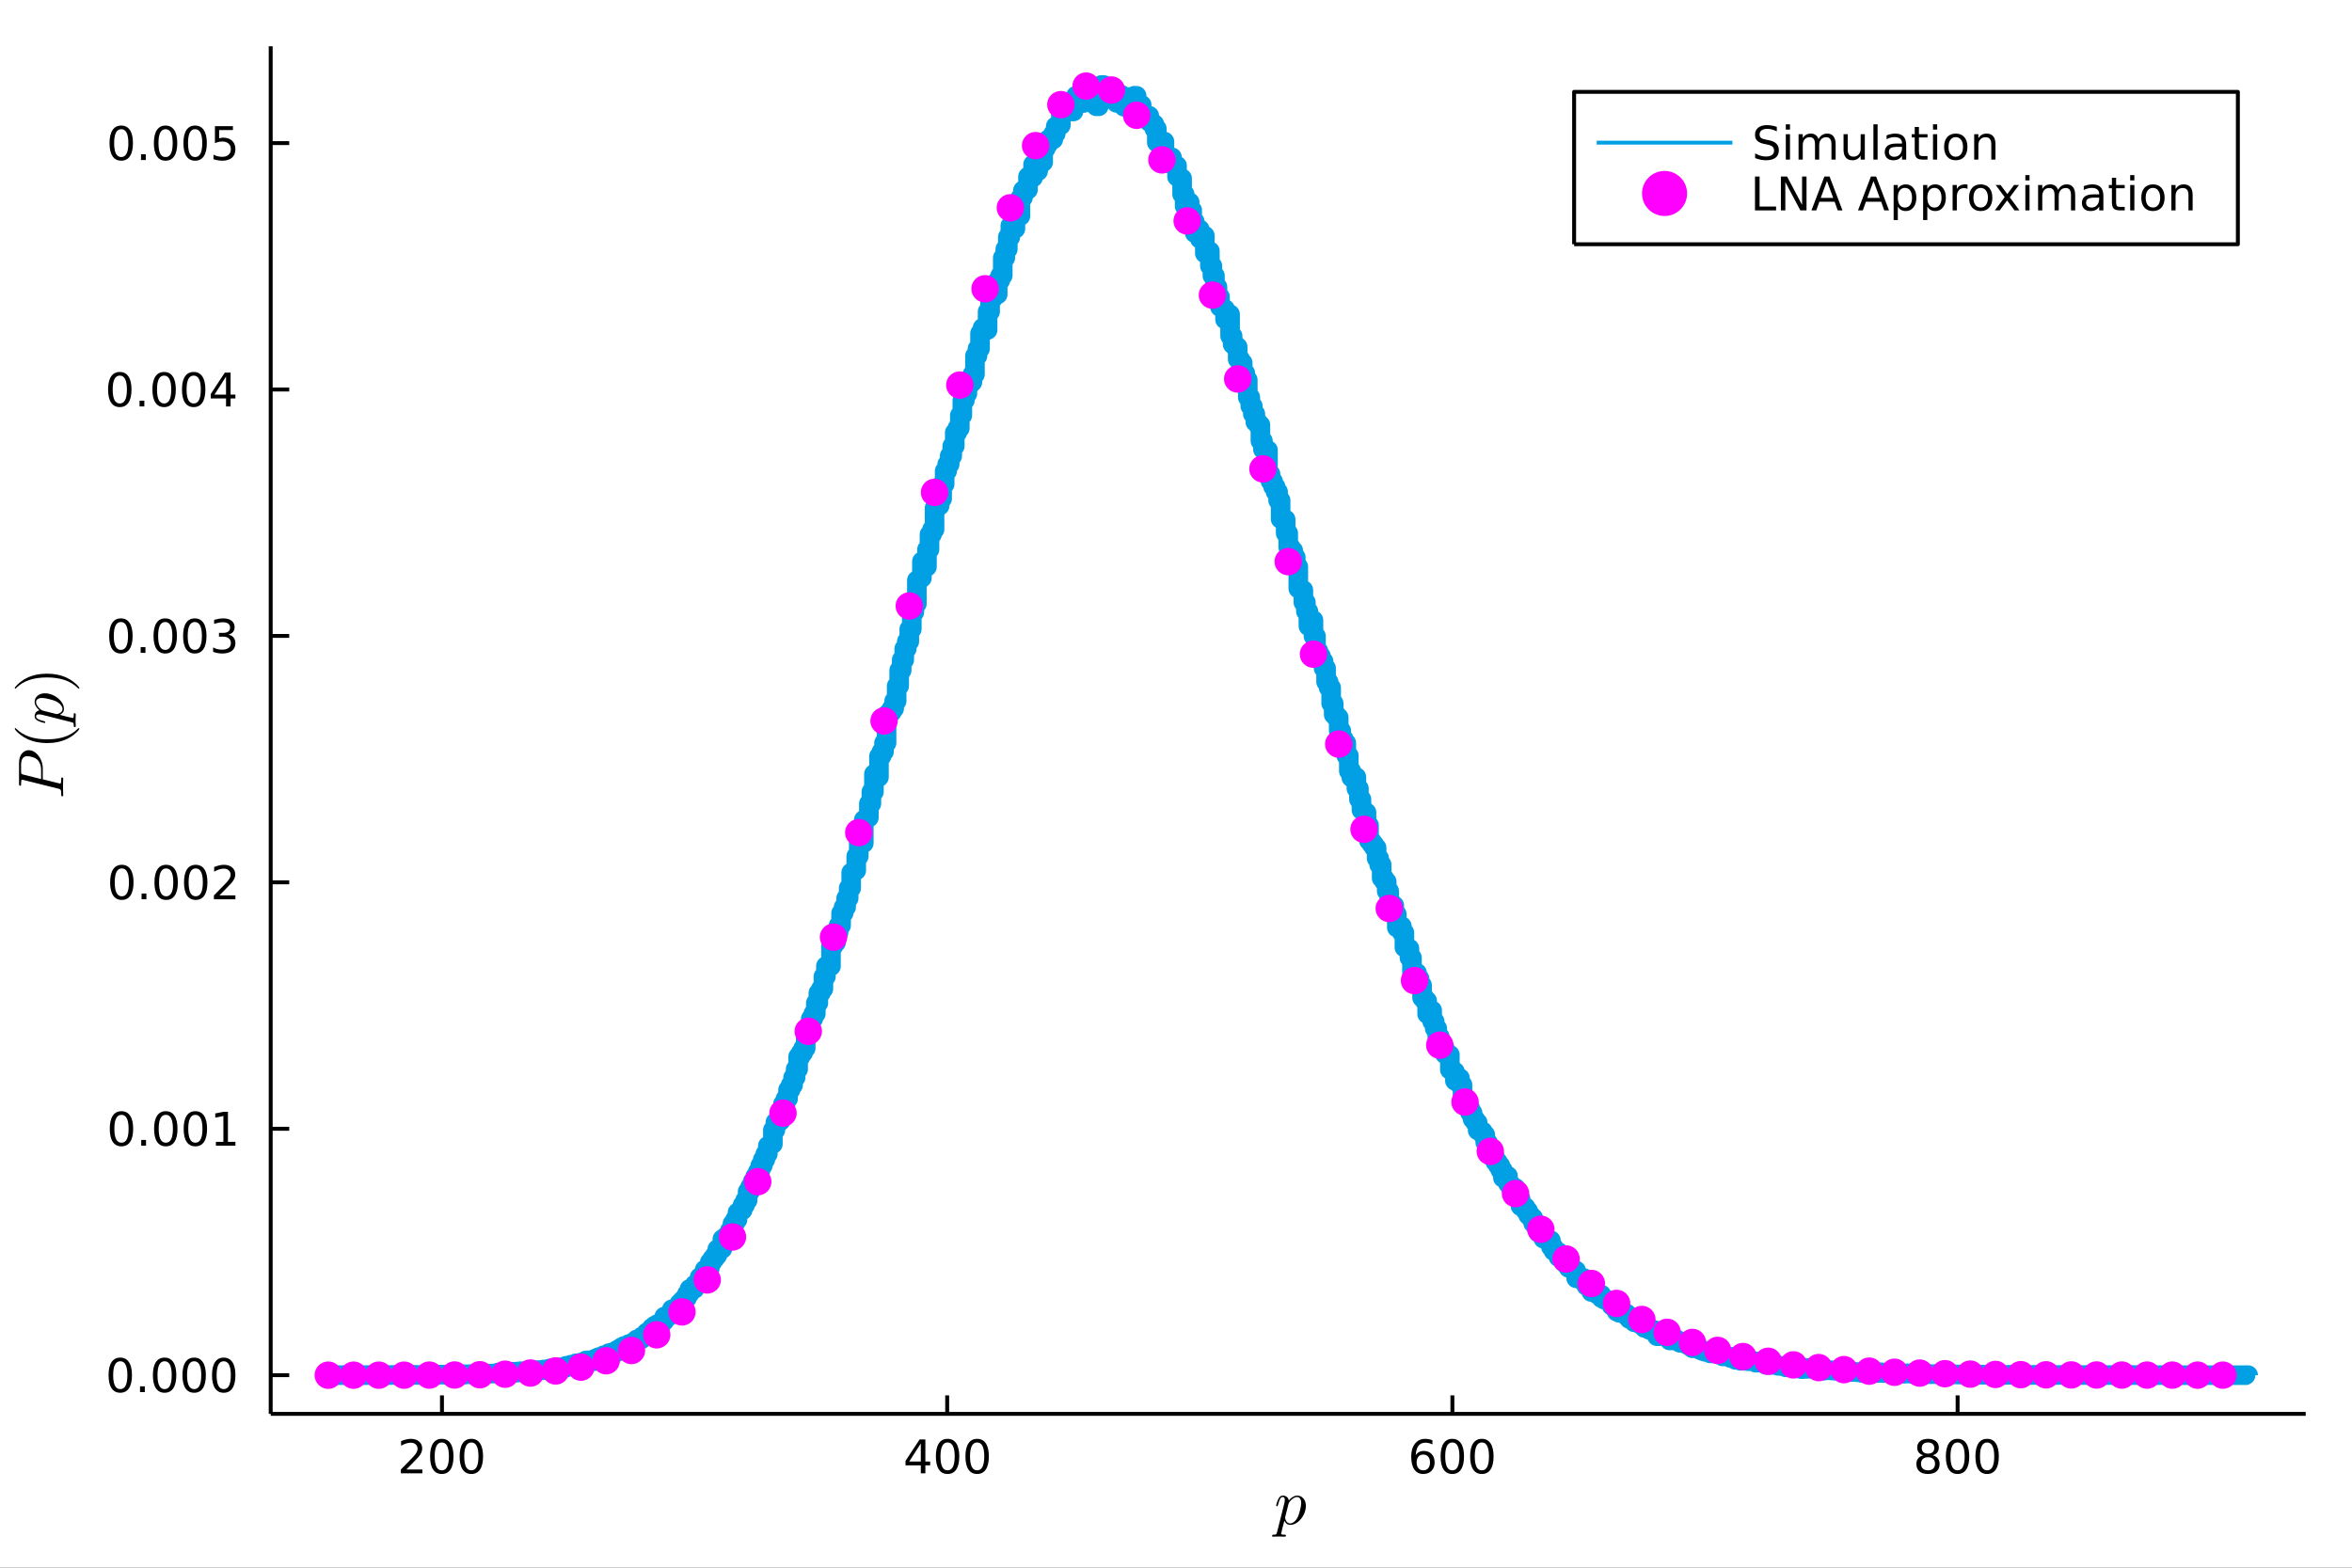 <?xml version="1.0" encoding="utf-8"?>
<svg xmlns="http://www.w3.org/2000/svg" xmlns:xlink="http://www.w3.org/1999/xlink" width="600" height="400" viewBox="0 0 2400 1600">
<rect x="0" y="0" width="2400" height="1600" fill="#333333" stroke="none"/>
<defs>
  <clipPath id="clip130">
    <rect x="0" y="0" width="2400" height="1600"/>
  </clipPath>
</defs>
<path clip-path="url(#clip130)" d="
M0 1600 L2400 1600 L2400 0 L0 0  Z
  " fill="#ffffff" fill-rule="evenodd" fill-opacity="1"/>
<defs>
  <clipPath id="clip131">
    <rect x="480" y="0" width="1681" height="1600"/>
  </clipPath>
</defs>
<defs>
  <clipPath id="clip132">
    <rect x="276" y="47" width="2078" height="1397"/>
  </clipPath>
</defs>
<path clip-path="url(#clip130)" d="
M276.222 1443.01 L2352.76 1443.01 L2352.76 47.244 L276.222 47.244  Z
  " fill="#ffffff" fill-rule="evenodd" fill-opacity="1"/>
<polyline clip-path="url(#clip130)" style="stroke:#000000; stroke-linecap:butt; stroke-linejoin:round; stroke-width:4; stroke-opacity:1; fill:none" points="
  276.222,1443.01 2352.76,1443.01 
  "/>
<polyline clip-path="url(#clip130)" style="stroke:#000000; stroke-linecap:butt; stroke-linejoin:round; stroke-width:4; stroke-opacity:1; fill:none" points="
  450.985,1443.01 450.985,1424.11 
  "/>
<polyline clip-path="url(#clip130)" style="stroke:#000000; stroke-linecap:butt; stroke-linejoin:round; stroke-width:4; stroke-opacity:1; fill:none" points="
  966.51,1443.01 966.51,1424.11 
  "/>
<polyline clip-path="url(#clip130)" style="stroke:#000000; stroke-linecap:butt; stroke-linejoin:round; stroke-width:4; stroke-opacity:1; fill:none" points="
  1482.03,1443.01 1482.03,1424.11 
  "/>
<polyline clip-path="url(#clip130)" style="stroke:#000000; stroke-linecap:butt; stroke-linejoin:round; stroke-width:4; stroke-opacity:1; fill:none" points="
  1997.56,1443.01 1997.56,1424.11 
  "/>
<path clip-path="url(#clip130)" d="M414.677 1499.75 L430.997 1499.75 L430.997 1503.68 L409.052 1503.68 L409.052 1499.75 Q411.714 1496.99 416.298 1492.36 Q420.904 1487.71 422.085 1486.37 Q424.33 1483.85 425.21 1482.11 Q426.112 1480.35 426.112 1478.66 Q426.112 1475.91 424.168 1474.17 Q422.247 1472.43 419.145 1472.43 Q416.946 1472.43 414.492 1473.2 Q412.062 1473.96 409.284 1475.51 L409.284 1470.79 Q412.108 1469.66 414.562 1469.08 Q417.015 1468.5 419.052 1468.5 Q424.423 1468.5 427.617 1471.18 Q430.811 1473.87 430.811 1478.36 Q430.811 1480.49 430.001 1482.41 Q429.214 1484.31 427.108 1486.9 Q426.529 1487.57 423.427 1490.79 Q420.325 1493.99 414.677 1499.75 Z" fill="#000000" fill-rule="evenodd" fill-opacity="1" /><path clip-path="url(#clip130)" d="M450.811 1472.2 Q447.2 1472.2 445.372 1475.77 Q443.566 1479.31 443.566 1486.44 Q443.566 1493.55 445.372 1497.11 Q447.2 1500.65 450.811 1500.65 Q454.446 1500.65 456.251 1497.11 Q458.08 1493.55 458.08 1486.44 Q458.08 1479.31 456.251 1475.77 Q454.446 1472.2 450.811 1472.2 M450.811 1468.5 Q456.622 1468.5 459.677 1473.11 Q462.756 1477.69 462.756 1486.44 Q462.756 1495.17 459.677 1499.77 Q456.622 1504.36 450.811 1504.36 Q445.001 1504.36 441.923 1499.77 Q438.867 1495.17 438.867 1486.44 Q438.867 1477.69 441.923 1473.11 Q445.001 1468.5 450.811 1468.5 Z" fill="#000000" fill-rule="evenodd" fill-opacity="1" /><path clip-path="url(#clip130)" d="M480.973 1472.2 Q477.362 1472.2 475.533 1475.77 Q473.728 1479.31 473.728 1486.44 Q473.728 1493.55 475.533 1497.11 Q477.362 1500.65 480.973 1500.65 Q484.608 1500.65 486.413 1497.11 Q488.242 1493.55 488.242 1486.44 Q488.242 1479.31 486.413 1475.77 Q484.608 1472.2 480.973 1472.2 M480.973 1468.5 Q486.783 1468.5 489.839 1473.11 Q492.918 1477.69 492.918 1486.44 Q492.918 1495.17 489.839 1499.77 Q486.783 1504.36 480.973 1504.36 Q475.163 1504.36 472.084 1499.77 Q469.029 1495.17 469.029 1486.44 Q469.029 1477.69 472.084 1473.11 Q475.163 1468.5 480.973 1468.5 Z" fill="#000000" fill-rule="evenodd" fill-opacity="1" /><path clip-path="url(#clip130)" d="M939.6 1473.2 L927.795 1491.65 L939.6 1491.65 L939.6 1473.2 M938.373 1469.12 L944.253 1469.12 L944.253 1491.65 L949.183 1491.65 L949.183 1495.54 L944.253 1495.54 L944.253 1503.68 L939.6 1503.68 L939.6 1495.54 L923.998 1495.54 L923.998 1491.02 L938.373 1469.12 Z" fill="#000000" fill-rule="evenodd" fill-opacity="1" /><path clip-path="url(#clip130)" d="M966.915 1472.2 Q963.304 1472.2 961.475 1475.77 Q959.67 1479.31 959.67 1486.44 Q959.67 1493.55 961.475 1497.11 Q963.304 1500.65 966.915 1500.65 Q970.549 1500.65 972.355 1497.11 Q974.183 1493.55 974.183 1486.44 Q974.183 1479.31 972.355 1475.77 Q970.549 1472.2 966.915 1472.2 M966.915 1468.5 Q972.725 1468.5 975.781 1473.11 Q978.859 1477.69 978.859 1486.44 Q978.859 1495.17 975.781 1499.77 Q972.725 1504.36 966.915 1504.36 Q961.105 1504.36 958.026 1499.77 Q954.97 1495.17 954.97 1486.44 Q954.97 1477.69 958.026 1473.11 Q961.105 1468.5 966.915 1468.5 Z" fill="#000000" fill-rule="evenodd" fill-opacity="1" /><path clip-path="url(#clip130)" d="M997.077 1472.2 Q993.466 1472.2 991.637 1475.77 Q989.831 1479.31 989.831 1486.44 Q989.831 1493.55 991.637 1497.11 Q993.466 1500.65 997.077 1500.65 Q1000.71 1500.65 1002.52 1497.11 Q1004.35 1493.55 1004.35 1486.44 Q1004.35 1479.31 1002.52 1475.77 Q1000.71 1472.2 997.077 1472.2 M997.077 1468.5 Q1002.89 1468.5 1005.94 1473.11 Q1009.02 1477.69 1009.02 1486.44 Q1009.02 1495.17 1005.94 1499.77 Q1002.89 1504.36 997.077 1504.36 Q991.267 1504.36 988.188 1499.77 Q985.132 1495.17 985.132 1486.44 Q985.132 1477.69 988.188 1473.11 Q991.267 1468.5 997.077 1468.5 Z" fill="#000000" fill-rule="evenodd" fill-opacity="1" /><path clip-path="url(#clip130)" d="M1452.36 1484.54 Q1449.21 1484.54 1447.36 1486.69 Q1445.53 1488.85 1445.53 1492.6 Q1445.53 1496.32 1447.36 1498.5 Q1449.21 1500.65 1452.36 1500.65 Q1455.51 1500.65 1457.34 1498.5 Q1459.19 1496.32 1459.19 1492.6 Q1459.19 1488.85 1457.34 1486.69 Q1455.51 1484.54 1452.36 1484.54 M1461.64 1469.89 L1461.64 1474.15 Q1459.88 1473.31 1458.08 1472.87 Q1456.29 1472.43 1454.53 1472.43 Q1449.91 1472.43 1447.45 1475.56 Q1445.02 1478.68 1444.67 1485 Q1446.04 1482.99 1448.1 1481.93 Q1450.16 1480.84 1452.64 1480.84 Q1457.84 1480.84 1460.85 1484.01 Q1463.89 1487.16 1463.89 1492.6 Q1463.89 1497.92 1460.74 1501.14 Q1457.59 1504.36 1452.36 1504.36 Q1446.36 1504.36 1443.19 1499.77 Q1440.02 1495.17 1440.02 1486.44 Q1440.02 1478.24 1443.91 1473.38 Q1447.8 1468.5 1454.35 1468.5 Q1456.11 1468.5 1457.89 1468.85 Q1459.7 1469.19 1461.64 1469.89 Z" fill="#000000" fill-rule="evenodd" fill-opacity="1" /><path clip-path="url(#clip130)" d="M1481.94 1472.2 Q1478.33 1472.2 1476.5 1475.77 Q1474.7 1479.31 1474.7 1486.44 Q1474.7 1493.55 1476.5 1497.11 Q1478.33 1500.65 1481.94 1500.65 Q1485.58 1500.65 1487.38 1497.11 Q1489.21 1493.55 1489.21 1486.44 Q1489.21 1479.31 1487.38 1475.77 Q1485.58 1472.2 1481.94 1472.2 M1481.94 1468.5 Q1487.75 1468.5 1490.81 1473.11 Q1493.89 1477.69 1493.89 1486.44 Q1493.89 1495.17 1490.81 1499.77 Q1487.75 1504.36 1481.94 1504.36 Q1476.13 1504.36 1473.05 1499.77 Q1470 1495.17 1470 1486.44 Q1470 1477.69 1473.05 1473.11 Q1476.13 1468.5 1481.94 1468.5 Z" fill="#000000" fill-rule="evenodd" fill-opacity="1" /><path clip-path="url(#clip130)" d="M1512.1 1472.2 Q1508.49 1472.2 1506.66 1475.77 Q1504.86 1479.31 1504.86 1486.44 Q1504.86 1493.55 1506.66 1497.11 Q1508.49 1500.65 1512.1 1500.65 Q1515.74 1500.65 1517.54 1497.11 Q1519.37 1493.55 1519.37 1486.44 Q1519.37 1479.31 1517.54 1475.77 Q1515.74 1472.2 1512.1 1472.2 M1512.1 1468.5 Q1517.91 1468.5 1520.97 1473.11 Q1524.05 1477.69 1524.05 1486.44 Q1524.05 1495.17 1520.97 1499.77 Q1517.91 1504.36 1512.1 1504.36 Q1506.29 1504.36 1503.21 1499.77 Q1500.16 1495.17 1500.16 1486.44 Q1500.16 1477.69 1503.21 1473.11 Q1506.29 1468.5 1512.1 1468.5 Z" fill="#000000" fill-rule="evenodd" fill-opacity="1" /><path clip-path="url(#clip130)" d="M1967.35 1487.27 Q1964.02 1487.27 1962.1 1489.05 Q1960.2 1490.84 1960.2 1493.96 Q1960.2 1497.09 1962.1 1498.87 Q1964.02 1500.65 1967.35 1500.65 Q1970.68 1500.65 1972.61 1498.87 Q1974.53 1497.06 1974.53 1493.96 Q1974.53 1490.84 1972.61 1489.05 Q1970.71 1487.27 1967.35 1487.27 M1962.68 1485.28 Q1959.67 1484.54 1957.98 1482.48 Q1956.31 1480.42 1956.31 1477.46 Q1956.31 1473.31 1959.25 1470.91 Q1962.21 1468.5 1967.35 1468.5 Q1972.51 1468.5 1975.45 1470.91 Q1978.39 1473.31 1978.39 1477.46 Q1978.39 1480.42 1976.7 1482.48 Q1975.04 1484.54 1972.05 1485.28 Q1975.43 1486.07 1977.3 1488.36 Q1979.2 1490.65 1979.2 1493.96 Q1979.2 1498.99 1976.12 1501.67 Q1973.07 1504.36 1967.35 1504.36 Q1961.63 1504.36 1958.55 1501.67 Q1955.5 1498.99 1955.5 1493.96 Q1955.5 1490.65 1957.4 1488.36 Q1959.3 1486.07 1962.68 1485.28 M1960.96 1477.9 Q1960.96 1480.58 1962.63 1482.09 Q1964.32 1483.59 1967.35 1483.59 Q1970.36 1483.59 1972.05 1482.09 Q1973.76 1480.58 1973.76 1477.9 Q1973.76 1475.21 1972.05 1473.71 Q1970.36 1472.2 1967.35 1472.2 Q1964.32 1472.2 1962.63 1473.71 Q1960.96 1475.21 1960.96 1477.9 Z" fill="#000000" fill-rule="evenodd" fill-opacity="1" /><path clip-path="url(#clip130)" d="M1997.51 1472.2 Q1993.9 1472.2 1992.07 1475.77 Q1990.27 1479.31 1990.27 1486.44 Q1990.27 1493.55 1992.07 1497.11 Q1993.9 1500.65 1997.51 1500.65 Q2001.15 1500.65 2002.95 1497.11 Q2004.78 1493.55 2004.78 1486.44 Q2004.78 1479.31 2002.95 1475.77 Q2001.15 1472.2 1997.51 1472.2 M1997.51 1468.5 Q2003.32 1468.5 2006.38 1473.11 Q2009.46 1477.69 2009.46 1486.44 Q2009.46 1495.17 2006.38 1499.77 Q2003.32 1504.36 1997.51 1504.36 Q1991.7 1504.36 1988.62 1499.77 Q1985.57 1495.17 1985.57 1486.44 Q1985.57 1477.69 1988.62 1473.11 Q1991.7 1468.5 1997.51 1468.5 Z" fill="#000000" fill-rule="evenodd" fill-opacity="1" /><path clip-path="url(#clip130)" d="M2027.67 1472.2 Q2024.06 1472.2 2022.24 1475.77 Q2020.43 1479.31 2020.43 1486.44 Q2020.43 1493.55 2022.24 1497.11 Q2024.06 1500.65 2027.67 1500.65 Q2031.31 1500.65 2033.11 1497.11 Q2034.94 1493.55 2034.94 1486.44 Q2034.94 1479.31 2033.11 1475.77 Q2031.31 1472.2 2027.67 1472.2 M2027.67 1468.5 Q2033.49 1468.5 2036.54 1473.11 Q2039.62 1477.69 2039.62 1486.44 Q2039.62 1495.17 2036.54 1499.77 Q2033.49 1504.36 2027.67 1504.36 Q2021.86 1504.36 2018.79 1499.77 Q2015.73 1495.17 2015.73 1486.44 Q2015.73 1477.69 2018.79 1473.11 Q2021.86 1468.5 2027.67 1468.5 Z" fill="#000000" fill-rule="evenodd" fill-opacity="1" /><path clip-path="url(#clip130)" d="M1332.52 1536.96 Q1332.52 1541.66 1330.14 1546.2 Q1327.79 1550.74 1324.08 1553.55 Q1320.38 1556.31 1316.61 1556.31 Q1314.36 1556.31 1312.84 1555.09 Q1311.36 1553.84 1310.56 1552.06 Q1309.95 1554.25 1308.62 1559.5 Q1307.3 1564.75 1307.3 1565.27 Q1307.3 1565.56 1307.37 1565.69 Q1307.43 1565.82 1307.72 1565.98 Q1308.01 1566.17 1308.72 1566.23 Q1309.43 1566.33 1310.62 1566.33 Q1311.23 1566.33 1311.46 1566.33 Q1311.72 1566.36 1311.94 1566.52 Q1312.2 1566.69 1312.2 1567.04 Q1312.2 1568.36 1311.01 1568.36 Q1309.95 1568.36 1307.76 1568.26 Q1305.57 1568.17 1304.47 1568.17 Q1303.54 1568.17 1301.67 1568.26 Q1299.8 1568.36 1298.93 1568.36 Q1298.06 1568.36 1298.06 1567.59 Q1298.06 1567.14 1298.19 1566.85 Q1298.29 1566.59 1298.54 1566.46 Q1298.8 1566.36 1299.03 1566.33 Q1299.22 1566.33 1299.61 1566.33 Q1301.09 1566.33 1301.73 1566.07 Q1302.38 1565.85 1302.6 1565.36 Q1302.86 1564.91 1303.15 1563.63 L1310.56 1534.25 Q1311.01 1532.29 1311.01 1530.9 Q1311.01 1529.17 1310.46 1528.52 Q1309.91 1527.88 1308.95 1527.88 Q1307.27 1527.88 1306.18 1529.87 Q1305.08 1531.87 1304.15 1535.74 Q1303.86 1536.8 1303.67 1537.02 Q1303.5 1537.25 1303.02 1537.25 Q1302.22 1537.22 1302.22 1536.57 Q1302.22 1536.41 1302.47 1535.38 Q1302.73 1534.32 1303.21 1532.77 Q1303.73 1531.19 1304.28 1530.2 Q1304.6 1529.52 1304.89 1529.07 Q1305.18 1528.62 1305.76 1527.91 Q1306.37 1527.2 1307.24 1526.81 Q1308.11 1526.43 1309.17 1526.43 Q1311.23 1526.43 1312.94 1527.65 Q1314.65 1528.88 1315.1 1531.36 Q1316.93 1529.2 1319.19 1527.81 Q1321.44 1526.43 1323.73 1526.43 Q1327.53 1526.43 1330.01 1529.39 Q1332.52 1532.32 1332.52 1536.96 M1327.76 1534.06 Q1327.76 1531.13 1326.63 1529.52 Q1325.53 1527.88 1323.54 1527.88 Q1321.06 1527.88 1318.19 1530.39 Q1315.36 1532.77 1314.78 1534.99 L1311.52 1547.91 L1311.33 1548.97 Q1311.33 1549.17 1311.43 1549.74 Q1311.56 1550.29 1311.91 1551.19 Q1312.3 1552.1 1312.81 1552.9 Q1313.36 1553.67 1314.33 1554.25 Q1315.32 1554.83 1316.55 1554.83 Q1318.51 1554.83 1320.64 1553.09 Q1322.8 1551.36 1324.41 1548.07 Q1325.4 1545.94 1326.56 1541.37 Q1327.76 1536.77 1327.76 1534.06 Z" fill="#000000" fill-rule="evenodd" fill-opacity="1" /><polyline clip-path="url(#clip130)" style="stroke:#000000; stroke-linecap:butt; stroke-linejoin:round; stroke-width:4; stroke-opacity:1; fill:none" points="
  276.222,1443.01 276.222,47.244 
  "/>
<polyline clip-path="url(#clip130)" style="stroke:#000000; stroke-linecap:butt; stroke-linejoin:round; stroke-width:4; stroke-opacity:1; fill:none" points="
  276.222,1403.51 295.12,1403.51 
  "/>
<polyline clip-path="url(#clip130)" style="stroke:#000000; stroke-linecap:butt; stroke-linejoin:round; stroke-width:4; stroke-opacity:1; fill:none" points="
  276.222,1152.02 295.12,1152.02 
  "/>
<polyline clip-path="url(#clip130)" style="stroke:#000000; stroke-linecap:butt; stroke-linejoin:round; stroke-width:4; stroke-opacity:1; fill:none" points="
  276.222,900.525 295.12,900.525 
  "/>
<polyline clip-path="url(#clip130)" style="stroke:#000000; stroke-linecap:butt; stroke-linejoin:round; stroke-width:4; stroke-opacity:1; fill:none" points="
  276.222,649.033 295.12,649.033 
  "/>
<polyline clip-path="url(#clip130)" style="stroke:#000000; stroke-linecap:butt; stroke-linejoin:round; stroke-width:4; stroke-opacity:1; fill:none" points="
  276.222,397.541 295.12,397.541 
  "/>
<polyline clip-path="url(#clip130)" style="stroke:#000000; stroke-linecap:butt; stroke-linejoin:round; stroke-width:4; stroke-opacity:1; fill:none" points="
  276.222,146.049 295.12,146.049 
  "/>
<path clip-path="url(#clip130)" d="M122.723 1389.31 Q119.112 1389.31 117.283 1392.87 Q115.477 1396.41 115.477 1403.54 Q115.477 1410.65 117.283 1414.22 Q119.112 1417.76 122.723 1417.76 Q126.357 1417.76 128.163 1414.22 Q129.991 1410.65 129.991 1403.54 Q129.991 1396.41 128.163 1392.87 Q126.357 1389.31 122.723 1389.31 M122.723 1385.6 Q128.533 1385.6 131.588 1390.21 Q134.667 1394.79 134.667 1403.54 Q134.667 1412.27 131.588 1416.88 Q128.533 1421.46 122.723 1421.46 Q116.913 1421.46 113.834 1416.88 Q110.778 1412.27 110.778 1403.54 Q110.778 1394.79 113.834 1390.21 Q116.913 1385.6 122.723 1385.6 Z" fill="#000000" fill-rule="evenodd" fill-opacity="1" /><path clip-path="url(#clip130)" d="M142.885 1414.91 L147.769 1414.91 L147.769 1420.79 L142.885 1420.79 L142.885 1414.91 Z" fill="#000000" fill-rule="evenodd" fill-opacity="1" /><path clip-path="url(#clip130)" d="M167.954 1389.31 Q164.343 1389.31 162.514 1392.87 Q160.709 1396.41 160.709 1403.54 Q160.709 1410.65 162.514 1414.22 Q164.343 1417.76 167.954 1417.76 Q171.588 1417.76 173.394 1414.22 Q175.222 1410.65 175.222 1403.54 Q175.222 1396.41 173.394 1392.87 Q171.588 1389.31 167.954 1389.31 M167.954 1385.6 Q173.764 1385.6 176.82 1390.21 Q179.898 1394.79 179.898 1403.54 Q179.898 1412.27 176.82 1416.88 Q173.764 1421.46 167.954 1421.46 Q162.144 1421.46 159.065 1416.88 Q156.01 1412.27 156.01 1403.54 Q156.01 1394.79 159.065 1390.21 Q162.144 1385.6 167.954 1385.6 Z" fill="#000000" fill-rule="evenodd" fill-opacity="1" /><path clip-path="url(#clip130)" d="M198.116 1389.31 Q194.505 1389.31 192.676 1392.87 Q190.871 1396.41 190.871 1403.54 Q190.871 1410.65 192.676 1414.22 Q194.505 1417.76 198.116 1417.76 Q201.75 1417.76 203.556 1414.22 Q205.384 1410.65 205.384 1403.54 Q205.384 1396.41 203.556 1392.87 Q201.75 1389.31 198.116 1389.31 M198.116 1385.6 Q203.926 1385.6 206.982 1390.21 Q210.06 1394.79 210.06 1403.54 Q210.06 1412.27 206.982 1416.88 Q203.926 1421.46 198.116 1421.46 Q192.306 1421.46 189.227 1416.88 Q186.171 1412.27 186.171 1403.54 Q186.171 1394.79 189.227 1390.21 Q192.306 1385.6 198.116 1385.6 Z" fill="#000000" fill-rule="evenodd" fill-opacity="1" /><path clip-path="url(#clip130)" d="M228.278 1389.31 Q224.667 1389.31 222.838 1392.87 Q221.032 1396.41 221.032 1403.54 Q221.032 1410.65 222.838 1414.22 Q224.667 1417.76 228.278 1417.76 Q231.912 1417.76 233.718 1414.22 Q235.546 1410.65 235.546 1403.54 Q235.546 1396.41 233.718 1392.87 Q231.912 1389.31 228.278 1389.31 M228.278 1385.6 Q234.088 1385.6 237.143 1390.21 Q240.222 1394.79 240.222 1403.54 Q240.222 1412.27 237.143 1416.88 Q234.088 1421.46 228.278 1421.46 Q222.468 1421.46 219.389 1416.88 Q216.333 1412.27 216.333 1403.54 Q216.333 1394.79 219.389 1390.21 Q222.468 1385.6 228.278 1385.6 Z" fill="#000000" fill-rule="evenodd" fill-opacity="1" /><path clip-path="url(#clip130)" d="M123.95 1137.82 Q120.338 1137.82 118.51 1141.38 Q116.704 1144.92 116.704 1152.05 Q116.704 1159.16 118.51 1162.72 Q120.338 1166.26 123.95 1166.26 Q127.584 1166.26 129.389 1162.72 Q131.218 1159.16 131.218 1152.05 Q131.218 1144.92 129.389 1141.38 Q127.584 1137.82 123.95 1137.82 M123.95 1134.11 Q129.76 1134.11 132.815 1138.72 Q135.894 1143.3 135.894 1152.05 Q135.894 1160.78 132.815 1165.39 Q129.76 1169.97 123.95 1169.97 Q118.139 1169.97 115.061 1165.39 Q112.005 1160.78 112.005 1152.05 Q112.005 1143.3 115.061 1138.72 Q118.139 1134.11 123.95 1134.11 Z" fill="#000000" fill-rule="evenodd" fill-opacity="1" /><path clip-path="url(#clip130)" d="M144.112 1163.42 L148.996 1163.42 L148.996 1169.3 L144.112 1169.3 L144.112 1163.42 Z" fill="#000000" fill-rule="evenodd" fill-opacity="1" /><path clip-path="url(#clip130)" d="M169.181 1137.82 Q165.57 1137.82 163.741 1141.38 Q161.935 1144.92 161.935 1152.05 Q161.935 1159.16 163.741 1162.72 Q165.57 1166.26 169.181 1166.26 Q172.815 1166.26 174.621 1162.72 Q176.449 1159.16 176.449 1152.05 Q176.449 1144.92 174.621 1141.38 Q172.815 1137.82 169.181 1137.82 M169.181 1134.11 Q174.991 1134.11 178.047 1138.72 Q181.125 1143.3 181.125 1152.05 Q181.125 1160.78 178.047 1165.39 Q174.991 1169.97 169.181 1169.97 Q163.371 1169.97 160.292 1165.39 Q157.236 1160.78 157.236 1152.05 Q157.236 1143.3 160.292 1138.72 Q163.371 1134.11 169.181 1134.11 Z" fill="#000000" fill-rule="evenodd" fill-opacity="1" /><path clip-path="url(#clip130)" d="M199.343 1137.82 Q195.732 1137.82 193.903 1141.38 Q192.097 1144.92 192.097 1152.05 Q192.097 1159.16 193.903 1162.72 Q195.732 1166.26 199.343 1166.26 Q202.977 1166.26 204.782 1162.72 Q206.611 1159.16 206.611 1152.05 Q206.611 1144.92 204.782 1141.38 Q202.977 1137.82 199.343 1137.82 M199.343 1134.11 Q205.153 1134.11 208.208 1138.72 Q211.287 1143.3 211.287 1152.05 Q211.287 1160.78 208.208 1165.39 Q205.153 1169.97 199.343 1169.97 Q193.533 1169.97 190.454 1165.39 Q187.398 1160.78 187.398 1152.05 Q187.398 1143.3 190.454 1138.72 Q193.533 1134.11 199.343 1134.11 Z" fill="#000000" fill-rule="evenodd" fill-opacity="1" /><path clip-path="url(#clip130)" d="M220.315 1165.36 L227.954 1165.36 L227.954 1139 L219.644 1140.66 L219.644 1136.4 L227.907 1134.74 L232.583 1134.74 L232.583 1165.36 L240.222 1165.36 L240.222 1169.3 L220.315 1169.3 L220.315 1165.36 Z" fill="#000000" fill-rule="evenodd" fill-opacity="1" /><path clip-path="url(#clip130)" d="M124.32 886.324 Q120.709 886.324 118.88 889.889 Q117.075 893.43 117.075 900.56 Q117.075 907.666 118.88 911.231 Q120.709 914.773 124.32 914.773 Q127.954 914.773 129.76 911.231 Q131.588 907.666 131.588 900.56 Q131.588 893.43 129.76 889.889 Q127.954 886.324 124.32 886.324 M124.32 882.62 Q130.13 882.62 133.186 887.227 Q136.264 891.81 136.264 900.56 Q136.264 909.287 133.186 913.893 Q130.13 918.476 124.32 918.476 Q118.51 918.476 115.431 913.893 Q112.376 909.287 112.376 900.56 Q112.376 891.81 115.431 887.227 Q118.51 882.62 124.32 882.62 Z" fill="#000000" fill-rule="evenodd" fill-opacity="1" /><path clip-path="url(#clip130)" d="M144.482 911.926 L149.366 911.926 L149.366 917.805 L144.482 917.805 L144.482 911.926 Z" fill="#000000" fill-rule="evenodd" fill-opacity="1" /><path clip-path="url(#clip130)" d="M169.551 886.324 Q165.94 886.324 164.111 889.889 Q162.306 893.43 162.306 900.56 Q162.306 907.666 164.111 911.231 Q165.94 914.773 169.551 914.773 Q173.185 914.773 174.991 911.231 Q176.82 907.666 176.82 900.56 Q176.82 893.43 174.991 889.889 Q173.185 886.324 169.551 886.324 M169.551 882.62 Q175.361 882.62 178.417 887.227 Q181.496 891.81 181.496 900.56 Q181.496 909.287 178.417 913.893 Q175.361 918.476 169.551 918.476 Q163.741 918.476 160.662 913.893 Q157.607 909.287 157.607 900.56 Q157.607 891.81 160.662 887.227 Q163.741 882.62 169.551 882.62 Z" fill="#000000" fill-rule="evenodd" fill-opacity="1" /><path clip-path="url(#clip130)" d="M199.713 886.324 Q196.102 886.324 194.273 889.889 Q192.468 893.43 192.468 900.56 Q192.468 907.666 194.273 911.231 Q196.102 914.773 199.713 914.773 Q203.347 914.773 205.153 911.231 Q206.982 907.666 206.982 900.56 Q206.982 893.43 205.153 889.889 Q203.347 886.324 199.713 886.324 M199.713 882.62 Q205.523 882.62 208.579 887.227 Q211.657 891.81 211.657 900.56 Q211.657 909.287 208.579 913.893 Q205.523 918.476 199.713 918.476 Q193.903 918.476 190.824 913.893 Q187.769 909.287 187.769 900.56 Q187.769 891.81 190.824 887.227 Q193.903 882.62 199.713 882.62 Z" fill="#000000" fill-rule="evenodd" fill-opacity="1" /><path clip-path="url(#clip130)" d="M223.903 913.87 L240.222 913.87 L240.222 917.805 L218.278 917.805 L218.278 913.87 Q220.94 911.115 225.523 906.486 Q230.13 901.833 231.31 900.49 Q233.555 897.967 234.435 896.231 Q235.338 894.472 235.338 892.782 Q235.338 890.028 233.393 888.291 Q231.472 886.555 228.37 886.555 Q226.171 886.555 223.718 887.319 Q221.287 888.083 218.509 889.634 L218.509 884.912 Q221.333 883.778 223.787 883.199 Q226.241 882.62 228.278 882.62 Q233.648 882.62 236.842 885.305 Q240.037 887.991 240.037 892.481 Q240.037 894.611 239.227 896.532 Q238.44 898.43 236.333 901.023 Q235.755 901.694 232.653 904.912 Q229.551 908.106 223.903 913.87 Z" fill="#000000" fill-rule="evenodd" fill-opacity="1" /><path clip-path="url(#clip130)" d="M123.371 634.832 Q119.76 634.832 117.931 638.396 Q116.126 641.938 116.126 649.068 Q116.126 656.174 117.931 659.739 Q119.76 663.281 123.371 663.281 Q127.005 663.281 128.811 659.739 Q130.639 656.174 130.639 649.068 Q130.639 641.938 128.811 638.396 Q127.005 634.832 123.371 634.832 M123.371 631.128 Q129.181 631.128 132.237 635.734 Q135.315 640.318 135.315 649.068 Q135.315 657.795 132.237 662.401 Q129.181 666.984 123.371 666.984 Q117.561 666.984 114.482 662.401 Q111.426 657.795 111.426 649.068 Q111.426 640.318 114.482 635.734 Q117.561 631.128 123.371 631.128 Z" fill="#000000" fill-rule="evenodd" fill-opacity="1" /><path clip-path="url(#clip130)" d="M143.533 660.433 L148.417 660.433 L148.417 666.313 L143.533 666.313 L143.533 660.433 Z" fill="#000000" fill-rule="evenodd" fill-opacity="1" /><path clip-path="url(#clip130)" d="M168.602 634.832 Q164.991 634.832 163.162 638.396 Q161.357 641.938 161.357 649.068 Q161.357 656.174 163.162 659.739 Q164.991 663.281 168.602 663.281 Q172.236 663.281 174.042 659.739 Q175.871 656.174 175.871 649.068 Q175.871 641.938 174.042 638.396 Q172.236 634.832 168.602 634.832 M168.602 631.128 Q174.412 631.128 177.468 635.734 Q180.546 640.318 180.546 649.068 Q180.546 657.795 177.468 662.401 Q174.412 666.984 168.602 666.984 Q162.792 666.984 159.713 662.401 Q156.658 657.795 156.658 649.068 Q156.658 640.318 159.713 635.734 Q162.792 631.128 168.602 631.128 Z" fill="#000000" fill-rule="evenodd" fill-opacity="1" /><path clip-path="url(#clip130)" d="M198.764 634.832 Q195.153 634.832 193.324 638.396 Q191.519 641.938 191.519 649.068 Q191.519 656.174 193.324 659.739 Q195.153 663.281 198.764 663.281 Q202.398 663.281 204.204 659.739 Q206.032 656.174 206.032 649.068 Q206.032 641.938 204.204 638.396 Q202.398 634.832 198.764 634.832 M198.764 631.128 Q204.574 631.128 207.63 635.734 Q210.708 640.318 210.708 649.068 Q210.708 657.795 207.63 662.401 Q204.574 666.984 198.764 666.984 Q192.954 666.984 189.875 662.401 Q186.82 657.795 186.82 649.068 Q186.82 640.318 189.875 635.734 Q192.954 631.128 198.764 631.128 Z" fill="#000000" fill-rule="evenodd" fill-opacity="1" /><path clip-path="url(#clip130)" d="M233.093 647.679 Q236.449 648.396 238.324 650.665 Q240.222 652.933 240.222 656.267 Q240.222 661.382 236.704 664.183 Q233.185 666.984 226.704 666.984 Q224.528 666.984 222.213 666.544 Q219.921 666.128 217.468 665.271 L217.468 660.757 Q219.412 661.892 221.727 662.47 Q224.042 663.049 226.565 663.049 Q230.963 663.049 233.255 661.313 Q235.569 659.577 235.569 656.267 Q235.569 653.211 233.417 651.498 Q231.287 649.762 227.468 649.762 L223.44 649.762 L223.44 645.92 L227.653 645.92 Q231.102 645.92 232.93 644.554 Q234.759 643.165 234.759 640.572 Q234.759 637.91 232.861 636.498 Q230.986 635.063 227.468 635.063 Q225.546 635.063 223.347 635.48 Q221.148 635.896 218.509 636.776 L218.509 632.609 Q221.171 631.869 223.486 631.498 Q225.824 631.128 227.884 631.128 Q233.208 631.128 236.31 633.559 Q239.412 635.966 239.412 640.086 Q239.412 642.957 237.768 644.947 Q236.125 646.915 233.093 647.679 Z" fill="#000000" fill-rule="evenodd" fill-opacity="1" /><path clip-path="url(#clip130)" d="M122.237 383.34 Q118.626 383.34 116.797 386.904 Q114.991 390.446 114.991 397.576 Q114.991 404.682 116.797 408.247 Q118.626 411.788 122.237 411.788 Q125.871 411.788 127.676 408.247 Q129.505 404.682 129.505 397.576 Q129.505 390.446 127.676 386.904 Q125.871 383.34 122.237 383.34 M122.237 379.636 Q128.047 379.636 131.102 384.242 Q134.181 388.826 134.181 397.576 Q134.181 406.302 131.102 410.909 Q128.047 415.492 122.237 415.492 Q116.426 415.492 113.348 410.909 Q110.292 406.302 110.292 397.576 Q110.292 388.826 113.348 384.242 Q116.426 379.636 122.237 379.636 Z" fill="#000000" fill-rule="evenodd" fill-opacity="1" /><path clip-path="url(#clip130)" d="M142.399 408.941 L147.283 408.941 L147.283 414.821 L142.399 414.821 L142.399 408.941 Z" fill="#000000" fill-rule="evenodd" fill-opacity="1" /><path clip-path="url(#clip130)" d="M167.468 383.34 Q163.857 383.34 162.028 386.904 Q160.223 390.446 160.223 397.576 Q160.223 404.682 162.028 408.247 Q163.857 411.788 167.468 411.788 Q171.102 411.788 172.908 408.247 Q174.736 404.682 174.736 397.576 Q174.736 390.446 172.908 386.904 Q171.102 383.34 167.468 383.34 M167.468 379.636 Q173.278 379.636 176.334 384.242 Q179.412 388.826 179.412 397.576 Q179.412 406.302 176.334 410.909 Q173.278 415.492 167.468 415.492 Q161.658 415.492 158.579 410.909 Q155.523 406.302 155.523 397.576 Q155.523 388.826 158.579 384.242 Q161.658 379.636 167.468 379.636 Z" fill="#000000" fill-rule="evenodd" fill-opacity="1" /><path clip-path="url(#clip130)" d="M197.63 383.34 Q194.019 383.34 192.19 386.904 Q190.384 390.446 190.384 397.576 Q190.384 404.682 192.19 408.247 Q194.019 411.788 197.63 411.788 Q201.264 411.788 203.07 408.247 Q204.898 404.682 204.898 397.576 Q204.898 390.446 203.07 386.904 Q201.264 383.34 197.63 383.34 M197.63 379.636 Q203.44 379.636 206.495 384.242 Q209.574 388.826 209.574 397.576 Q209.574 406.302 206.495 410.909 Q203.44 415.492 197.63 415.492 Q191.82 415.492 188.741 410.909 Q185.685 406.302 185.685 397.576 Q185.685 388.826 188.741 384.242 Q191.82 379.636 197.63 379.636 Z" fill="#000000" fill-rule="evenodd" fill-opacity="1" /><path clip-path="url(#clip130)" d="M230.639 384.335 L218.833 402.784 L230.639 402.784 L230.639 384.335 M229.412 380.261 L235.292 380.261 L235.292 402.784 L240.222 402.784 L240.222 406.673 L235.292 406.673 L235.292 414.821 L230.639 414.821 L230.639 406.673 L215.037 406.673 L215.037 402.159 L229.412 380.261 Z" fill="#000000" fill-rule="evenodd" fill-opacity="1" /><path clip-path="url(#clip130)" d="M123.718 131.847 Q120.107 131.847 118.278 135.412 Q116.473 138.954 116.473 146.083 Q116.473 153.19 118.278 156.755 Q120.107 160.296 123.718 160.296 Q127.352 160.296 129.158 156.755 Q130.987 153.19 130.987 146.083 Q130.987 138.954 129.158 135.412 Q127.352 131.847 123.718 131.847 M123.718 128.144 Q129.528 128.144 132.584 132.75 Q135.662 137.333 135.662 146.083 Q135.662 154.81 132.584 159.417 Q129.528 164 123.718 164 Q117.908 164 114.829 159.417 Q111.774 154.81 111.774 146.083 Q111.774 137.333 114.829 132.75 Q117.908 128.144 123.718 128.144 Z" fill="#000000" fill-rule="evenodd" fill-opacity="1" /><path clip-path="url(#clip130)" d="M143.88 157.449 L148.764 157.449 L148.764 163.329 L143.88 163.329 L143.88 157.449 Z" fill="#000000" fill-rule="evenodd" fill-opacity="1" /><path clip-path="url(#clip130)" d="M168.949 131.847 Q165.338 131.847 163.51 135.412 Q161.704 138.954 161.704 146.083 Q161.704 153.19 163.51 156.755 Q165.338 160.296 168.949 160.296 Q172.584 160.296 174.389 156.755 Q176.218 153.19 176.218 146.083 Q176.218 138.954 174.389 135.412 Q172.584 131.847 168.949 131.847 M168.949 128.144 Q174.759 128.144 177.815 132.75 Q180.894 137.333 180.894 146.083 Q180.894 154.81 177.815 159.417 Q174.759 164 168.949 164 Q163.139 164 160.06 159.417 Q157.005 154.81 157.005 146.083 Q157.005 137.333 160.06 132.75 Q163.139 128.144 168.949 128.144 Z" fill="#000000" fill-rule="evenodd" fill-opacity="1" /><path clip-path="url(#clip130)" d="M199.111 131.847 Q195.5 131.847 193.671 135.412 Q191.866 138.954 191.866 146.083 Q191.866 153.19 193.671 156.755 Q195.5 160.296 199.111 160.296 Q202.745 160.296 204.551 156.755 Q206.38 153.19 206.38 146.083 Q206.38 138.954 204.551 135.412 Q202.745 131.847 199.111 131.847 M199.111 128.144 Q204.921 128.144 207.977 132.75 Q211.056 137.333 211.056 146.083 Q211.056 154.81 207.977 159.417 Q204.921 164 199.111 164 Q193.301 164 190.222 159.417 Q187.167 154.81 187.167 146.083 Q187.167 137.333 190.222 132.75 Q193.301 128.144 199.111 128.144 Z" fill="#000000" fill-rule="evenodd" fill-opacity="1" /><path clip-path="url(#clip130)" d="M219.319 128.769 L237.676 128.769 L237.676 132.704 L223.602 132.704 L223.602 141.176 Q224.62 140.829 225.639 140.667 Q226.657 140.482 227.676 140.482 Q233.463 140.482 236.842 143.653 Q240.222 146.824 240.222 152.241 Q240.222 157.819 236.75 160.921 Q233.278 164 226.958 164 Q224.782 164 222.514 163.63 Q220.269 163.259 217.861 162.519 L217.861 157.819 Q219.944 158.954 222.167 159.509 Q224.389 160.065 226.866 160.065 Q230.87 160.065 233.208 157.958 Q235.546 155.852 235.546 152.241 Q235.546 148.63 233.208 146.523 Q230.87 144.417 226.866 144.417 Q224.991 144.417 223.116 144.833 Q221.264 145.25 219.319 146.13 L219.319 128.769 Z" fill="#000000" fill-rule="evenodd" fill-opacity="1" /><path clip-path="url(#clip130)" d="M29.392 765.64 Q33 765.64 36.317 768.313 Q39.634 770.954 41.663 775.269 Q43.66 779.553 43.66 784.158 L43.66 795.366 L60.149 799.456 Q60.246 799.488 60.664 799.585 Q61.051 799.681 61.276 799.681 Q62.081 799.681 62.275 798.683 Q62.468 797.652 62.468 795.366 Q62.468 793.884 62.726 793.659 Q62.887 793.53 63.176 793.53 Q63.627 793.53 63.949 793.659 Q64.239 793.788 64.336 794.045 Q64.433 794.271 64.465 794.432 Q64.497 794.593 64.497 794.85 Q64.497 795.527 64.433 796.976 Q64.368 798.393 64.368 799.134 L64.304 803.353 L64.497 811.726 Q64.497 812.725 63.692 812.725 Q63.08 812.725 62.822 812.467 Q62.532 812.209 62.5 811.92 Q62.468 811.63 62.468 810.889 Q62.468 809.279 62.371 808.312 Q62.275 807.346 62.146 806.734 Q61.985 806.09 61.534 805.768 Q61.083 805.414 60.697 805.253 Q60.278 805.092 59.344 804.866 L23.918 796.042 Q22.855 795.784 22.694 795.784 Q22.146 795.784 21.953 796.106 Q21.727 796.396 21.631 797.234 Q21.502 798.844 21.502 800.068 Q21.502 800.873 21.47 801.195 Q21.438 801.485 21.277 801.742 Q21.083 801.968 20.697 801.968 Q20.085 801.968 19.827 801.71 Q19.538 801.42 19.505 801.098 Q19.441 800.776 19.441 800.003 L19.441 778.619 Q19.441 772.467 22.372 769.054 Q25.302 765.64 29.392 765.64 M27.814 771.759 Q21.502 771.759 21.502 780.744 L21.502 787.057 Q21.502 789.15 21.889 789.665 Q22.243 790.181 24.014 790.631 L41.953 795.108 L41.953 785.801 Q41.953 779.553 38.442 775.656 Q36.832 773.884 33.483 772.822 Q30.133 771.759 27.814 771.759 Z" fill="#000000" fill-rule="evenodd" fill-opacity="1" /><path clip-path="url(#clip130)" d="M48.008 758.402 Q36.864 758.402 27.879 754.247 Q24.111 752.476 20.955 749.996 Q17.798 747.516 16.414 745.874 Q15.029 744.231 15.029 743.781 Q15.029 743.136 15.673 743.104 Q15.995 743.104 16.8 743.974 Q27.621 754.602 48.008 754.57 Q68.458 754.57 78.861 744.231 Q79.988 743.104 80.342 743.104 Q80.986 743.104 80.986 743.781 Q80.986 744.231 79.666 745.81 Q78.345 747.388 75.318 749.835 Q72.291 752.283 68.587 754.054 Q59.602 758.402 48.008 758.402 Z" fill="#000000" fill-rule="evenodd" fill-opacity="1" /><path clip-path="url(#clip130)" d="M45.882 707.59 Q50.584 707.59 55.125 709.974 Q59.666 712.325 62.468 716.028 Q65.238 719.732 65.238 723.5 Q65.238 725.754 64.014 727.268 Q62.758 728.75 60.986 729.555 Q63.176 730.167 68.426 731.487 Q73.676 732.808 74.191 732.808 Q74.481 732.808 74.61 732.743 Q74.738 732.679 74.899 732.389 Q75.093 732.099 75.157 731.39 Q75.254 730.682 75.254 729.49 Q75.254 728.878 75.254 728.653 Q75.286 728.395 75.447 728.17 Q75.608 727.912 75.962 727.912 Q77.283 727.912 77.283 729.104 Q77.283 730.167 77.186 732.357 Q77.089 734.547 77.089 735.642 Q77.089 736.576 77.186 738.444 Q77.283 740.312 77.283 741.181 Q77.283 742.051 76.51 742.051 Q76.059 742.051 75.769 741.922 Q75.511 741.825 75.382 741.568 Q75.286 741.31 75.254 741.084 Q75.254 740.891 75.254 740.505 Q75.254 739.023 74.996 738.379 Q74.771 737.735 74.287 737.51 Q73.837 737.252 72.548 736.962 L43.177 729.555 Q41.212 729.104 39.827 729.104 Q38.088 729.104 37.444 729.651 Q36.8 730.199 36.8 731.165 Q36.8 732.84 38.797 733.935 Q40.793 735.03 44.658 735.964 Q45.721 736.254 45.946 736.447 Q46.172 736.608 46.172 737.091 Q46.14 737.896 45.495 737.896 Q45.334 737.896 44.304 737.638 Q43.241 737.381 41.695 736.898 Q40.117 736.382 39.119 735.835 Q38.442 735.513 37.992 735.223 Q37.541 734.933 36.832 734.353 Q36.124 733.742 35.737 732.872 Q35.351 732.002 35.351 730.94 Q35.351 728.878 36.574 727.172 Q37.798 725.465 40.278 725.014 Q38.12 723.178 36.736 720.924 Q35.351 718.669 35.351 716.383 Q35.351 712.582 38.314 710.102 Q41.244 707.59 45.882 707.59 M42.983 712.357 Q40.053 712.357 38.442 713.484 Q36.8 714.579 36.8 716.576 Q36.8 719.056 39.312 721.922 Q41.695 724.756 43.917 725.336 L56.832 728.589 L57.895 728.782 Q58.088 728.782 58.668 728.685 Q59.215 728.556 60.117 728.202 Q61.019 727.816 61.824 727.3 Q62.597 726.753 63.176 725.787 Q63.756 724.788 63.756 723.564 Q63.756 721.6 62.017 719.474 Q60.278 717.317 56.993 715.706 Q54.867 714.708 50.294 713.548 Q45.689 712.357 42.983 712.357 Z" fill="#000000" fill-rule="evenodd" fill-opacity="1" /><path clip-path="url(#clip130)" d="M80.342 702.859 Q80.02 702.859 79.215 702.022 Q68.394 691.394 48.008 691.394 Q27.557 691.394 17.219 701.603 Q16.027 702.859 15.673 702.859 Q15.029 702.859 15.029 702.215 Q15.029 701.764 16.349 700.186 Q17.67 698.576 20.697 696.16 Q23.724 693.713 27.428 691.909 Q36.413 687.561 48.008 687.561 Q59.151 687.561 68.136 691.716 Q71.904 693.487 75.061 695.967 Q78.217 698.447 79.602 700.089 Q80.986 701.732 80.986 702.215 Q80.986 702.859 80.342 702.859 Z" fill="#000000" fill-rule="evenodd" fill-opacity="1" /><polyline clip-path="url(#clip132)" style="stroke:#009fe3; stroke-linecap:butt; stroke-linejoin:round; stroke-width:20; stroke-opacity:0.996; fill:none" points="
  334.992,1403.51 334.992,1403.48 337.57,1403.48 337.57,1403.51 340.147,1403.51 340.147,1403.48 342.725,1403.48 345.302,1403.48 
  347.88,1403.48 350.458,1403.48 350.458,1403.43 353.035,1403.43 353.035,1403.51 355.613,1403.51 355.613,1403.41 358.191,1403.41 358.191,1403.51 
  360.768,1403.51 360.768,1403.41 363.346,1403.41 363.346,1403.46 365.923,1403.46 365.923,1403.43 368.501,1403.43 368.501,1403.46 371.079,1403.46 371.079,1403.51 
  373.656,1403.51 373.656,1403.38 376.234,1403.38 376.234,1403.41 378.812,1403.41 381.389,1403.41 381.389,1403.51 383.967,1403.51 383.967,1403.46 
  386.544,1403.46 386.544,1403.41 389.122,1403.41 389.122,1403.36 391.7,1403.36 391.7,1403.33 394.277,1403.33 394.277,1403.36 396.855,1403.36 396.855,1403.43 
  399.433,1403.43 399.433,1403.26 402.01,1403.26 402.01,1403.33 404.588,1403.33 404.588,1403.38 407.165,1403.38 409.743,1403.38 409.743,1403.41 
  412.321,1403.41 412.321,1403.23 414.898,1403.23 414.898,1403.38 417.476,1403.38 417.476,1403.31 420.054,1403.31 420.054,1403.36 422.631,1403.36 422.631,1403.18 
  425.209,1403.18 425.209,1403.31 427.786,1403.31 430.364,1403.31 430.364,1403.38 432.942,1403.38 432.942,1403.16 435.519,1403.16 435.519,1403.08 
  438.097,1403.08 438.097,1403.18 440.675,1403.18 440.675,1403.13 443.252,1403.13 443.252,1403.16 445.83,1403.16 445.83,1403.06 448.407,1403.06 448.407,1402.93 
  450.985,1402.93 450.985,1402.96 453.563,1402.96 453.563,1403.03 456.14,1403.03 456.14,1402.88 458.718,1402.88 458.718,1402.86 461.295,1402.86 461.295,1402.91 
  463.873,1402.91 466.451,1402.91 466.451,1402.75 469.028,1402.75 469.028,1402.7 471.606,1402.7 471.606,1402.96 474.184,1402.96 474.184,1402.58 
  476.761,1402.58 476.761,1402.63 479.339,1402.63 479.339,1402.45 481.916,1402.45 481.916,1402.4 484.494,1402.4 484.494,1402.58 487.072,1402.58 487.072,1402.43 
  489.649,1402.43 489.649,1402 492.227,1402 492.227,1402.18 494.805,1402.18 494.805,1401.95 497.382,1401.95 497.382,1401.93 499.96,1401.93 499.96,1401.9 
  502.537,1401.9 502.537,1401.87 505.115,1401.87 505.115,1401.75 507.693,1401.75 507.693,1400.89 510.27,1400.89 510.27,1401.5 512.848,1401.5 512.848,1401.67 
  515.426,1401.67 515.426,1401.3 518.003,1401.3 518.003,1400.79 520.581,1400.79 520.581,1400.69 523.158,1400.69 523.158,1399.99 525.736,1399.99 525.736,1400.92 
  528.314,1400.92 528.314,1399.74 530.891,1399.74 530.891,1399.51 533.469,1399.51 536.047,1399.51 536.047,1400.01 538.624,1400.01 538.624,1398.88 
  541.202,1398.88 541.202,1399.13 543.779,1399.13 543.779,1399.01 546.357,1399.01 548.935,1399.01 548.935,1398.33 551.512,1398.33 551.512,1398.53 
  554.09,1398.53 554.09,1397.8 556.668,1397.8 556.668,1398.23 559.245,1398.23 559.245,1397.1 561.823,1397.1 561.823,1396.44 564.4,1396.44 564.4,1396.09 
  566.978,1396.09 566.978,1395.89 569.556,1395.89 569.556,1395.71 572.133,1395.71 572.133,1395.54 574.711,1395.54 574.711,1395.96 577.289,1395.96 577.289,1394 
  579.866,1394 579.866,1393.6 582.444,1393.6 582.444,1392.8 585.021,1392.8 585.021,1392.52 587.599,1392.52 587.599,1391.41 590.177,1391.41 590.177,1391.16 
  592.754,1391.16 592.754,1390.56 595.332,1390.56 595.332,1390.63 597.91,1390.63 597.91,1388.45 600.487,1388.45 600.487,1388.34 603.065,1388.34 603.065,1389.4 
  605.642,1389.4 605.642,1387.34 608.22,1387.34 608.22,1386.21 610.798,1386.21 610.798,1385.05 613.375,1385.05 613.375,1384.67 615.953,1384.67 615.953,1383.16 
  618.531,1383.16 618.531,1383.44 621.108,1383.44 621.108,1381.05 623.686,1381.05 623.686,1380.42 626.263,1380.42 626.263,1380.4 628.841,1380.4 628.841,1378.26 
  631.419,1378.26 631.419,1376.75 633.996,1376.75 633.996,1375.09 636.574,1375.09 636.574,1373.71 639.152,1373.71 639.152,1373.31 641.729,1373.31 641.729,1371.65 
  644.307,1371.65 644.307,1371.44 646.884,1371.44 646.884,1369.28 649.462,1369.28 649.462,1367.12 652.04,1367.12 652.04,1366.94 654.617,1366.94 654.617,1364.3 
  657.195,1364.3 657.195,1363.35 659.773,1363.35 659.773,1359.93 662.35,1359.93 662.35,1358.84 664.928,1358.84 664.928,1355.32 667.505,1355.32 667.505,1353.19 
  670.083,1353.19 670.083,1351.7 672.661,1351.7 672.661,1351.5 675.238,1351.5 675.238,1348.41 677.816,1348.41 677.816,1343.73 680.394,1343.73 680.394,1343.23 
  682.971,1343.23 682.971,1340.49 685.549,1340.49 685.549,1336.24 688.126,1336.24 688.126,1336.29 690.704,1336.29 690.704,1334.3 693.282,1334.3 693.282,1330.17 
  695.859,1330.17 695.859,1327.53 698.437,1327.53 698.437,1324.89 701.015,1324.89 701.015,1320.44 703.592,1320.44 703.592,1315.54 706.17,1315.54 706.17,1315.49 
  708.747,1315.49 708.747,1311.19 711.325,1311.19 711.325,1309.83 713.903,1309.83 713.903,1303.52 716.48,1303.52 716.48,1303.94 719.058,1303.94 719.058,1295.82 
  721.636,1295.82 721.636,1294.89 724.213,1294.89 724.213,1288.25 726.791,1288.25 726.791,1284.6 729.368,1284.6 729.368,1281.28 731.946,1281.28 731.946,1274.87 
  734.524,1274.87 734.524,1274.64 737.101,1274.64 737.101,1264.64 739.679,1264.64 739.679,1262.65 742.256,1262.65 742.256,1260.39 744.834,1260.39 744.834,1255.71 
  747.412,1255.71 747.412,1248.84 749.989,1248.84 749.989,1244.74 752.567,1244.74 752.567,1237.4 755.145,1237.4 755.145,1235.24 757.722,1235.24 757.722,1229.9 
  760.3,1229.9 760.3,1225.08 762.877,1225.08 762.877,1216.1 765.455,1216.1 765.455,1211.29 768.033,1211.29 768.033,1205.79 770.61,1205.79 770.61,1200.71 
  773.188,1200.71 773.188,1195.9 775.766,1195.9 775.766,1189.62 778.343,1189.62 778.343,1183.58 780.921,1183.58 780.921,1177.74 783.498,1177.74 783.498,1169.42 
  786.076,1169.42 786.076,1167.66 788.654,1167.66 788.654,1153.3 791.231,1153.3 791.231,1145.38 793.809,1145.38 793.809,1144.25 796.387,1144.25 796.387,1133.73 
  798.964,1133.73 798.964,1126.59 801.542,1126.59 801.542,1121.41 804.119,1121.41 804.119,1112.31 806.697,1112.31 806.697,1107.5 809.275,1107.5 809.275,1099.73 
  811.852,1099.73 811.852,1091.23 814.43,1091.23 814.43,1078.43 817.008,1078.43 817.008,1074.46 819.585,1074.46 819.585,1069.83 822.163,1069.83 822.163,1057.15 
  824.74,1057.15 824.74,1053.73 827.318,1053.73 827.318,1039.68 829.896,1039.68 829.896,1034.55 832.473,1034.55 832.473,1023.71 835.051,1023.71 835.051,1013.45 
  837.629,1013.45 837.629,1009.25 840.206,1009.25 840.206,996.671 842.784,996.671 842.784,985.957 845.361,985.957 845.361,986.133 847.939,986.133 847.939,965.46 
  850.517,965.46 850.517,962.015 853.094,962.015 853.094,951.754 855.672,951.754 855.672,944.561 858.25,944.561 858.25,931.987 860.827,931.987 860.827,925.825 
  863.405,925.825 863.405,916.822 865.982,916.822 865.982,906.36 868.56,906.36 868.56,890.541 871.138,890.541 871.138,888.378 873.715,888.378 873.715,873.917 
  876.293,873.917 876.293,860.513 878.871,860.513 878.871,860.488 881.448,860.488 881.448,836.646 884.026,836.646 884.026,834.408 886.603,834.408 886.603,820.173 
  889.181,820.173 889.181,808.152 891.759,808.152 891.759,789.969 894.336,789.969 894.336,793.138 896.914,793.138 896.914,771.912 899.492,771.912 899.492,767.134 
  902.069,767.134 902.069,758.206 904.647,758.206 904.647,729.611 907.224,729.611 907.224,727.021 909.802,727.021 909.802,723.248 912.38,723.248 912.38,715.553 
  914.957,715.553 914.957,700.136 917.535,700.136 917.535,684.066 920.113,684.066 920.113,673.453 922.69,673.453 922.69,662.111 925.268,662.111 925.268,654.767 
  927.845,654.767 927.845,642.042 930.423,642.042 930.423,624.814 933.001,624.814 933.001,616.188 935.578,616.188 935.578,592.246 938.156,592.246 938.156,589.857 
  940.734,589.857 940.734,572.957 943.311,572.957 943.311,578.49 945.889,578.49 945.889,560.81 948.466,560.81 948.466,545.393 951.044,545.393 951.044,540.363 
  953.622,540.363 953.622,518.584 956.199,518.584 956.199,516.22 958.777,516.22 958.777,509.053 961.355,509.053 961.355,494.189 963.932,494.189 963.932,480.684 
  966.51,480.684 966.51,473.819 969.087,473.819 969.087,465.268 971.665,465.268 971.665,455.309 974.243,455.309 974.243,441.502 976.82,441.502 976.82,437.151 
  979.398,437.151 979.398,423.922 981.976,423.922 981.976,408.657 984.553,408.657 984.553,401.741 987.131,401.741 987.131,392.788 989.708,392.788 989.708,389.996 
  992.286,389.996 992.286,382.024 994.864,382.024 994.864,363.237 997.441,363.237 997.441,355.969 1000.02,355.969 1000.02,340.251 1002.6,340.251 1002.6,334.592 
  1005.17,334.592 1005.17,336.78 1007.75,336.78 1007.75,318.095 1010.33,318.095 1010.33,305.092 1012.91,305.092 1012.91,302.175 1015.48,302.175 1015.48,300.465 
  1018.06,300.465 1018.06,286.331 1020.64,286.331 1020.64,281.226 1023.22,281.226 1023.22,263.118 1025.8,263.118 1025.8,254.341 1028.37,254.341 1028.37,242.043 
  1030.95,242.043 1030.95,230.424 1033.53,230.424 1033.53,233.467 1036.11,233.467 1036.11,215.41 1038.68,215.41 1038.68,220.49 1041.26,220.49 1041.26,201.704 
  1043.84,201.704 1043.84,194.184 1046.42,194.184 1046.42,193.556 1048.99,193.556 1048.99,180.252 1051.57,180.252 1051.57,181.157 1054.15,181.157 1054.15,167.828 
  1056.73,167.828 1056.73,174.694 1059.3,174.694 1059.3,161.44 1061.88,161.44 1061.88,165.539 1064.46,165.539 1064.46,151.707 1067.04,151.707 1067.04,147.256 
  1069.61,147.256 1069.61,142.251 1072.19,142.251 1072.19,142.327 1074.77,142.327 1074.77,136.366 1077.35,136.366 1077.35,128.796 1079.93,128.796 1079.93,127.816 
  1082.5,127.816 1082.5,116.7 1085.08,116.7 1085.08,110.186 1087.66,110.186 1087.66,109.985 1090.24,109.985 1090.24,105.131 1092.81,105.131 1092.81,113.782 
  1095.39,113.782 1095.39,104.05 1097.97,104.05 1097.97,97.637 1100.55,97.637 1100.55,103.974 1103.12,103.974 1103.12,105.131 1105.7,105.131 1105.7,92.733 
  1108.28,92.733 1108.28,99.523 1110.86,99.523 1110.86,100.252 1113.43,100.252 1113.43,97.108 1116.01,97.108 1116.01,102.641 1118.59,102.641 1118.59,108.476 
  1121.17,108.476 1121.17,99.648 1123.74,99.648 1123.74,86.747 1126.32,86.747 1126.32,96.631 1128.9,96.631 1128.9,95.423 1131.48,95.423 1131.48,95.474 
  1134.06,95.474 1134.06,99.322 1136.63,99.322 1136.63,97.863 1139.21,97.863 1139.21,104.98 1141.79,104.98 1141.79,96.832 1144.37,96.832 1144.37,101.359 
  1146.94,101.359 1146.94,108.979 1149.52,108.979 1149.52,99.145 1152.1,99.145 1152.1,106.011 1154.68,106.011 1154.68,107.42 1157.25,107.42 1157.25,97.762 
  1159.83,97.762 1159.83,111.167 1162.41,111.167 1162.41,107.017 1164.99,107.017 1164.99,116.348 1167.56,116.348 1167.56,118.435 1170.14,118.435 1170.14,118.108 
  1172.72,118.108 1172.72,124.471 1175.3,124.471 1175.3,126.583 1177.87,126.583 1177.87,131.412 1180.45,131.412 1180.45,145.445 1183.03,145.445 1183.03,147.784 
  1185.61,147.784 1185.61,144.464 1188.19,144.464 1188.19,166.269 1190.76,166.269 1190.76,159.856 1193.34,159.856 1193.34,160.585 1195.92,160.585 1195.92,167.803 
  1198.5,167.803 1198.5,169.111 1201.07,169.111 1201.07,180.403 1203.65,180.403 1203.65,182.062 1206.23,182.062 1206.23,198.183 1208.81,198.183 1208.81,210.406 
  1211.38,210.406 1211.38,206.357 1213.96,206.357 1213.96,214.58 1216.54,214.58 1216.54,226.048 1219.12,226.048 1219.12,237.919 1221.69,237.919 1221.69,234.046 
  1224.27,234.046 1224.27,243.754 1226.85,243.754 1226.85,240.534 1229.43,240.534 1229.43,258.592 1232.01,258.592 1232.01,256.278 1234.58,256.278 1234.58,271.468 
  1237.16,271.468 1237.16,281.402 1239.74,281.402 1239.74,292.895 1242.32,292.895 1242.32,302.879 1244.89,302.879 1244.89,313.367 1247.47,313.367 1247.47,315.378 
  1250.05,315.378 1250.05,326.117 1252.63,326.117 1252.63,320.76 1255.2,320.76 1255.2,342.917 1257.78,342.917 1257.78,351.468 1260.36,351.468 1260.36,354.108 
  1262.94,354.108 1262.94,366.557 1265.51,366.557 1265.51,370.329 1268.09,370.329 1268.09,380.691 1270.67,380.691 1270.67,387.758 1273.25,387.758 1273.25,405.538 
  1275.82,405.538 1275.82,414.492 1278.4,414.492 1278.4,422.514 1280.98,422.514 1280.98,430.839 1283.56,430.839 1283.56,433.706 1286.14,433.706 1286.14,449.977 
  1288.71,449.977 1288.71,458.704 1291.29,458.704 1291.29,459.358 1293.87,459.358 1293.87,483.778 1296.45,483.778 1296.45,491.146 1299.02,491.146 1299.02,496.654 
  1301.6,496.654 1301.6,501.96 1304.18,501.96 1304.18,510.687 1306.76,510.687 1306.76,529.725 1309.33,529.725 1309.33,530.178 1311.91,530.178 1311.91,544.186 
  1314.49,544.186 1314.49,558.471 1317.07,558.471 1317.07,561.891 1319.64,561.891 1319.64,568.732 1322.22,568.732 1322.22,578.414 1324.8,578.414 1324.8,600.721 
  1327.38,600.721 1327.38,602.205 1329.95,602.205 1329.95,614.73 1332.53,614.73 1332.53,623.959 1335.11,623.959 1335.11,639.099 1337.69,639.099 1337.69,632.938 
  1340.27,632.938 1340.27,649.31 1342.84,649.31 1342.84,664.6 1345.42,664.6 1345.42,669.731 1348,669.731 1348,674.886 1350.58,674.886 1350.58,681.928 
  1353.15,681.928 1353.15,695.911 1355.73,695.911 1355.73,701.821 1358.31,701.821 1358.31,717.791 1360.89,717.791 1360.89,729.309 1363.46,729.309 1363.46,732.277 
  1366.04,732.277 1366.04,745.782 1368.62,745.782 1368.62,754.283 1371.2,754.283 1371.2,758.357 1373.77,758.357 1373.77,771.258 1376.35,771.258 1376.35,786.926 
  1378.93,786.926 1378.93,793.591 1381.51,793.591 1381.51,793.138 1384.08,793.138 1384.08,804.782 1386.66,804.782 1386.66,815.798 1389.24,815.798 1389.24,826.737 
  1391.82,826.737 1391.82,829.177 1394.4,829.177 1394.4,842.28 1396.97,842.28 1396.97,858.224 1399.55,858.224 1399.55,861.645 1402.13,861.645 1402.13,865.241 
  1404.71,865.241 1404.71,875.98 1407.28,875.98 1407.28,882.518 1409.86,882.518 1409.86,896.275 1412.44,896.275 1412.44,899.821 1415.02,899.821 1415.02,909.529 
  1417.59,909.529 1417.59,921.6 1420.17,921.6 1420.17,924.14 1422.75,924.14 1422.75,933.119 1425.33,933.119 1425.33,946.699 1427.9,946.699 1427.9,945.266 
  1430.48,945.266 1430.48,951.855 1433.06,951.855 1433.06,966.969 1435.64,966.969 1435.64,968.051 1438.21,968.051 1438.21,977.457 1440.79,977.457 1440.79,992.722 
  1443.37,992.722 1443.37,992.898 1445.95,992.898 1445.95,998.683 1448.53,998.683 1448.53,1005.52 1451.1,1005.52 1451.1,1018.35 1453.68,1018.35 1453.68,1021.42 
  1456.26,1021.42 1456.26,1034.95 1458.84,1034.95 1458.84,1031.2 1461.41,1031.2 1461.41,1042.54 1463.99,1042.54 1463.99,1049.66 1466.57,1049.66 1466.57,1057.91 
  1469.15,1057.91 1469.15,1063.77 1471.72,1063.77 1471.72,1070.01 1474.3,1070.01 1474.3,1075.79 1476.88,1075.79 1476.88,1076.47 1479.46,1076.47 1479.46,1091.84 
  1482.03,1091.84 1482.03,1093.65 1484.61,1093.65 1484.61,1103.1 1487.19,1103.1 1487.19,1100.31 1489.77,1100.31 1489.77,1107.15 1492.35,1107.15 1492.35,1120.63 
  1494.92,1120.63 1494.92,1125.99 1497.5,1125.99 1497.5,1130.62 1500.08,1130.62 1500.08,1135.82 1502.66,1135.82 1502.66,1142.23 1505.23,1142.23 1505.23,1145.65 
  1507.81,1145.65 1507.81,1153.7 1510.39,1153.7 1510.39,1154.61 1512.97,1154.61 1512.97,1158.05 1515.54,1158.05 1515.54,1165.9 1518.12,1165.9 1518.12,1177.14 
  1520.7,1177.14 1520.7,1176.19 1523.28,1176.19 1523.28,1181.67 1525.85,1181.67 1525.85,1185.87 1528.43,1185.87 1528.43,1189.54 1531.01,1189.54 1531.01,1194.32 
  1533.59,1194.32 1533.59,1202.11 1536.16,1202.11 1536.16,1200.15 1538.74,1200.15 1538.74,1208.13 1541.32,1208.13 1541.32,1212 1543.9,1212 1543.9,1212.43 
  1546.48,1212.43 1546.48,1218.08 1549.05,1218.08 1549.05,1223.47 1551.63,1223.47 1551.63,1231.11 1554.21,1231.11 1554.21,1232.14 1556.79,1232.14 1556.79,1235.84 
  1559.36,1235.84 1559.36,1240.29 1561.94,1240.29 1561.94,1243.01 1564.52,1243.01 1564.52,1248.59 1567.1,1248.59 1567.1,1251.96 1569.67,1251.96 1569.67,1258.05 
  1572.25,1258.05 1572.25,1259.93 1574.83,1259.93 1574.83,1264.21 1577.41,1264.21 1577.41,1265.39 1579.98,1265.39 1579.98,1265.92 1582.56,1265.92 1582.56,1272.66 
  1585.14,1272.66 1585.14,1276.68 1587.72,1276.68 1587.72,1277.81 1590.29,1277.81 1590.29,1283.04 1592.87,1283.04 1592.87,1281.86 1595.45,1281.86 1595.45,1288.28 
  1598.03,1288.28 1598.03,1290.54 1600.61,1290.54 1600.61,1294.03 1603.18,1294.03 1603.18,1294.97 1605.76,1294.97 1605.76,1296.78 1608.34,1296.78 1608.34,1304.62 
  1610.92,1304.62 1610.92,1303.54 1613.49,1303.54 1613.49,1304.3 1616.07,1304.3 1616.07,1308.57 1618.65,1308.57 1618.65,1312.37 1621.23,1312.37 1621.23,1311.87 
  1623.8,1311.87 1623.8,1318.66 1626.38,1318.66 1626.38,1318.23 1628.96,1318.23 1628.96,1320.59 1631.54,1320.59 1631.54,1321.3 1634.11,1321.3 1634.11,1324.87 
  1636.69,1324.87 1636.69,1326.35 1639.27,1326.35 1639.27,1327.28 1641.85,1327.28 1641.85,1328.94 1644.42,1328.94 1644.42,1332.59 1647,1332.59 1647,1334.78 
  1649.58,1334.78 1649.58,1338.6 1652.16,1338.6 1652.16,1339.91 1654.74,1339.91 1654.74,1339.13 1657.31,1339.13 1657.31,1340.61 1659.89,1340.61 1659.89,1343.3 
  1662.47,1343.3 1662.47,1346.14 1665.05,1346.14 1665.05,1344.96 1667.62,1344.96 1667.62,1349.61 1670.2,1349.61 1670.2,1350.02 1672.78,1350.02 1672.78,1351.25 
  1675.36,1351.25 1675.36,1352.78 1677.93,1352.78 1677.93,1355.32 1680.51,1355.32 1680.51,1355.27 1683.09,1355.27 1683.09,1357.39 1685.67,1357.39 1685.67,1357.41 
  1688.24,1357.41 1688.24,1359.45 1690.82,1359.45 1690.82,1363.77 1693.4,1363.77 1693.4,1360.53 1695.98,1360.53 1695.98,1362.49 1698.55,1362.49 1698.55,1364 
  1701.13,1364 1701.13,1365.08 1703.71,1365.08 1703.71,1368.07 1706.29,1368.07 1706.29,1366.59 1708.87,1366.59 1708.87,1367.32 1711.44,1367.32 1711.44,1368.8 
  1714.02,1368.8 1714.02,1370.44 1716.6,1370.44 1716.6,1370.77 1719.18,1370.77 1719.18,1370.94 1721.75,1370.94 1721.75,1372.68 1724.33,1372.68 1724.33,1374.19 
  1726.91,1374.19 1726.91,1376.07 1729.49,1376.07 1729.49,1375.57 1732.06,1375.57 1732.06,1376.07 1734.64,1376.07 1734.64,1377.78 1737.22,1377.78 1737.22,1378.91 
  1739.8,1378.91 1739.8,1379.74 1742.37,1379.74 1742.37,1379.64 1744.95,1379.64 1744.95,1381.28 1747.53,1381.28 1747.53,1380.47 1750.11,1380.47 1750.11,1381.08 
  1752.69,1381.08 1752.69,1381.91 1755.26,1381.91 1755.26,1382.99 1757.84,1382.99 1757.84,1384.35 1760.42,1384.35 1760.42,1384.25 1763,1384.25 1763,1384.67 
  1765.57,1384.67 1765.57,1385.93 1768.15,1385.93 1768.15,1386.43 1770.73,1386.43 1770.73,1387.87 1773.31,1387.87 1773.31,1386.13 1775.88,1386.13 1775.88,1388.87 
  1778.46,1388.87 1778.46,1387.74 1781.04,1387.74 1781.04,1387.84 1783.62,1387.84 1783.62,1389.28 1786.19,1389.28 1786.19,1388.9 1788.77,1388.9 1788.77,1389.5 
  1791.35,1389.5 1791.35,1390.76 1793.93,1390.76 1793.93,1389.58 1796.5,1389.58 1796.5,1390.08 1799.08,1390.08 1799.08,1390.63 1801.66,1390.63 1801.66,1392.85 
  1804.24,1392.85 1804.24,1392.65 1806.82,1392.65 1806.82,1392.97 1809.39,1392.97 1809.39,1393.07 1811.97,1393.07 1811.97,1393.32 1814.55,1393.32 1814.55,1394.03 
  1817.13,1394.03 1817.13,1394.13 1819.7,1394.13 1819.7,1394.63 1822.28,1394.63 1822.28,1395.54 1824.86,1395.54 1824.86,1394.3 1827.44,1394.3 1827.44,1395.11 
  1830.01,1395.11 1830.01,1395.91 1832.59,1395.91 1832.59,1396.52 1835.17,1396.52 1835.17,1395.91 1837.75,1395.91 1837.75,1397.3 1840.32,1397.3 1840.32,1396.04 
  1842.9,1396.04 1842.9,1397.07 1845.48,1397.07 1845.48,1396.92 1848.06,1396.92 1848.06,1396.62 1850.63,1396.62 1850.63,1397.25 1853.21,1397.25 1853.21,1398.05 
  1855.79,1398.05 1855.79,1398.03 1858.37,1398.03 1858.37,1398.98 1860.95,1398.98 1860.95,1398.35 1863.52,1398.35 1863.52,1398.5 1866.1,1398.5 1866.1,1398.43 
  1868.68,1398.43 1868.68,1398.73 1871.26,1398.73 1871.26,1398.88 1873.83,1398.88 1873.83,1399.13 1876.41,1399.13 1876.41,1399.33 1878.99,1399.33 1878.99,1399.54 
  1881.57,1399.54 1881.57,1399.13 1884.14,1399.13 1884.14,1399.64 1886.72,1399.64 1886.72,1399.86 1889.3,1399.86 1889.3,1400.21 1891.88,1400.21 
  1894.45,1400.21 1894.45,1400.47 1897.03,1400.47 1897.03,1400.57 1899.61,1400.57 1899.61,1401.25 1902.19,1401.25 1902.19,1400.04 1904.76,1400.04 1904.76,1401.07 
  1907.34,1401.07 1907.34,1401.1 1909.92,1401.1 1909.92,1400.62 1912.5,1400.62 1912.5,1400.79 1915.08,1400.79 1915.08,1401.17 1917.65,1401.17 1917.65,1400.57 
  1920.23,1400.57 1920.23,1401.3 1922.81,1401.3 1922.81,1401.1 1925.39,1401.1 1925.39,1401.42 1927.96,1401.42 1927.96,1401.32 1930.54,1401.32 1930.54,1401.47 
  1933.12,1401.47 1933.12,1401.8 1935.7,1401.8 1935.7,1401.62 1938.27,1401.62 1938.27,1401.3 1940.85,1401.3 1940.85,1402.03 1943.43,1402.03 1943.43,1401.82 
  1946.01,1401.82 1946.01,1401.62 1948.58,1401.62 1948.58,1401.98 1951.16,1401.98 1951.16,1402.3 1953.74,1402.3 1953.74,1402.05 1956.32,1402.05 1956.32,1402.33 
  1958.89,1402.33 1958.89,1402.48 1961.47,1402.48 1961.47,1402.38 1964.05,1402.38 1964.05,1402.53 1966.63,1402.53 1966.63,1402.3 1969.21,1402.3 1969.21,1402.53 
  1971.78,1402.53 1971.78,1402.48 1974.36,1402.48 1974.36,1402.35 1976.94,1402.35 1979.52,1402.35 1979.52,1402.48 1982.09,1402.48 1982.09,1402.33 
  1984.67,1402.33 1984.67,1402.58 1987.25,1402.58 1987.25,1402.7 1989.83,1402.7 1992.4,1402.7 1992.4,1402.73 1994.98,1402.73 1994.98,1402.75 
  1997.56,1402.75 1997.56,1402.86 2000.14,1402.86 2000.14,1402.81 2002.71,1402.81 2002.71,1403.03 2005.29,1403.03 2005.29,1403.11 2007.87,1403.11 2007.87,1403.03 
  2010.45,1403.03 2010.45,1403.21 2013.03,1403.21 2013.03,1403.03 2015.6,1403.03 2015.6,1402.93 2018.18,1402.93 2018.18,1403.08 2020.76,1403.08 2020.76,1402.93 
  2023.34,1402.93 2023.34,1403.13 2025.91,1403.13 2025.91,1403.16 2028.49,1403.16 2028.49,1403.13 2031.07,1403.13 2031.07,1403.18 2033.65,1403.18 2033.65,1403.21 
  2036.22,1403.21 2036.22,1403.11 2038.8,1403.11 2038.8,1403.03 2041.38,1403.03 2041.38,1403.01 2043.96,1403.01 2043.96,1403.33 2046.53,1403.33 2046.53,1403.26 
  2049.11,1403.26 2049.11,1403.11 2051.69,1403.11 2051.69,1403.21 2054.27,1403.21 2054.27,1403.16 2056.84,1403.16 2056.84,1403.31 2059.42,1403.31 
  2062,1403.31 2062,1403.36 2064.58,1403.36 2064.58,1403.28 2067.16,1403.28 2067.16,1403.33 2069.73,1403.33 2069.73,1403.41 2072.31,1403.41 2072.31,1403.31 
  2074.89,1403.31 2074.89,1403.18 2077.47,1403.18 2077.47,1403.41 2080.04,1403.41 2080.04,1403.28 2082.62,1403.28 2082.62,1403.33 2085.2,1403.33 2085.2,1403.31 
  2087.78,1403.31 2087.78,1403.43 2090.35,1403.43 2090.35,1403.41 2092.93,1403.41 2092.93,1403.33 2095.51,1403.33 2095.51,1403.31 2098.09,1403.31 2098.09,1403.36 
  2100.66,1403.36 2100.66,1403.26 2103.24,1403.26 2103.24,1403.28 2105.82,1403.28 2105.82,1403.36 2108.4,1403.36 2108.4,1403.46 2110.97,1403.46 2110.97,1403.38 
  2113.55,1403.38 2113.55,1403.36 2116.13,1403.36 2116.13,1403.51 2118.71,1403.51 2118.71,1403.31 2121.29,1403.31 2121.29,1403.36 2123.86,1403.36 2123.86,1403.38 
  2126.44,1403.38 2126.44,1403.36 2129.02,1403.36 2129.02,1403.46 2131.6,1403.46 2131.6,1403.38 2134.17,1403.38 2136.75,1403.38 
  2139.33,1403.38 2141.91,1403.38 2141.91,1403.41 2144.48,1403.41 2144.48,1403.46 2147.06,1403.46 2147.06,1403.33 2149.64,1403.33 2149.64,1403.43 
  2152.22,1403.43 2152.22,1403.41 2154.79,1403.41 2157.37,1403.41 2157.37,1403.38 2159.95,1403.38 2159.95,1403.41 2162.53,1403.41 2162.53,1403.48 
  2165.1,1403.48 2165.1,1403.43 2167.68,1403.43 2167.68,1403.46 2170.26,1403.46 2172.84,1403.46 2172.84,1403.48 2175.42,1403.48 2175.42,1403.33 
  2177.99,1403.33 2177.99,1403.43 2180.57,1403.43 2180.57,1403.41 2183.15,1403.41 2183.15,1403.48 2185.73,1403.48 2185.73,1403.46 2188.3,1403.46 2188.3,1403.48 
  2190.88,1403.48 2190.88,1403.41 2193.46,1403.41 2193.46,1403.46 2196.04,1403.46 2196.04,1403.51 2198.61,1403.51 2198.61,1403.46 2201.19,1403.46 2201.19,1403.48 
  2203.77,1403.48 2203.77,1403.46 2206.35,1403.46 2206.35,1403.51 2208.92,1403.51 2211.5,1403.51 2211.5,1403.46 2214.08,1403.46 2214.08,1403.51 
  2216.66,1403.51 2219.23,1403.51 2221.81,1403.51 2224.39,1403.51 2226.97,1403.51 
  2229.55,1403.51 2232.12,1403.51 2232.12,1403.48 2234.7,1403.48 2237.28,1403.48 2239.86,1403.48 2239.86,1403.51 
  2242.43,1403.51 2245.01,1403.51 2247.59,1403.51 2250.17,1403.51 2252.74,1403.51 
  2255.32,1403.51 2257.9,1403.51 2260.48,1403.51 2263.05,1403.51 2265.63,1403.51 
  2268.21,1403.51 2270.79,1403.51 2270.79,1403.48 2273.37,1403.48 2273.37,1403.51 2275.94,1403.51 2278.52,1403.51 
  2281.1,1403.51 2283.68,1403.51 2286.25,1403.51 2288.83,1403.51 2291.41,1403.51 2291.41,1403.48 
  2293.99,1403.48 2293.99,1403.51 
  "/>
<circle clip-path="url(#clip132)" cx="334.992" cy="1403.51" r="14" fill="#ff00ff" fill-rule="evenodd" fill-opacity="1" stroke="none"/>
<circle clip-path="url(#clip132)" cx="360.768" cy="1403.51" r="14" fill="#ff00ff" fill-rule="evenodd" fill-opacity="1" stroke="none"/>
<circle clip-path="url(#clip132)" cx="386.544" cy="1403.5" r="14" fill="#ff00ff" fill-rule="evenodd" fill-opacity="1" stroke="none"/>
<circle clip-path="url(#clip132)" cx="412.321" cy="1403.49" r="14" fill="#ff00ff" fill-rule="evenodd" fill-opacity="1" stroke="none"/>
<circle clip-path="url(#clip132)" cx="438.097" cy="1403.44" r="14" fill="#ff00ff" fill-rule="evenodd" fill-opacity="1" stroke="none"/>
<circle clip-path="url(#clip132)" cx="463.873" cy="1403.33" r="14" fill="#ff00ff" fill-rule="evenodd" fill-opacity="1" stroke="none"/>
<circle clip-path="url(#clip132)" cx="489.649" cy="1403.07" r="14" fill="#ff00ff" fill-rule="evenodd" fill-opacity="1" stroke="none"/>
<circle clip-path="url(#clip132)" cx="515.426" cy="1402.5" r="14" fill="#ff00ff" fill-rule="evenodd" fill-opacity="1" stroke="none"/>
<circle clip-path="url(#clip132)" cx="541.202" cy="1401.35" r="14" fill="#ff00ff" fill-rule="evenodd" fill-opacity="1" stroke="none"/>
<circle clip-path="url(#clip132)" cx="566.978" cy="1399.19" r="14" fill="#ff00ff" fill-rule="evenodd" fill-opacity="1" stroke="none"/>
<circle clip-path="url(#clip132)" cx="592.754" cy="1395.32" r="14" fill="#ff00ff" fill-rule="evenodd" fill-opacity="1" stroke="none"/>
<circle clip-path="url(#clip132)" cx="618.531" cy="1388.8" r="14" fill="#ff00ff" fill-rule="evenodd" fill-opacity="1" stroke="none"/>
<circle clip-path="url(#clip132)" cx="644.307" cy="1378.32" r="14" fill="#ff00ff" fill-rule="evenodd" fill-opacity="1" stroke="none"/>
<circle clip-path="url(#clip132)" cx="670.083" cy="1362.31" r="14" fill="#ff00ff" fill-rule="evenodd" fill-opacity="1" stroke="none"/>
<circle clip-path="url(#clip132)" cx="695.859" cy="1338.94" r="14" fill="#ff00ff" fill-rule="evenodd" fill-opacity="1" stroke="none"/>
<circle clip-path="url(#clip132)" cx="721.636" cy="1306.28" r="14" fill="#ff00ff" fill-rule="evenodd" fill-opacity="1" stroke="none"/>
<circle clip-path="url(#clip132)" cx="747.412" cy="1262.48" r="14" fill="#ff00ff" fill-rule="evenodd" fill-opacity="1" stroke="none"/>
<circle clip-path="url(#clip132)" cx="773.188" cy="1206.05" r="14" fill="#ff00ff" fill-rule="evenodd" fill-opacity="1" stroke="none"/>
<circle clip-path="url(#clip132)" cx="798.964" cy="1136.09" r="14" fill="#ff00ff" fill-rule="evenodd" fill-opacity="1" stroke="none"/>
<circle clip-path="url(#clip132)" cx="824.74" cy="1052.56" r="14" fill="#ff00ff" fill-rule="evenodd" fill-opacity="1" stroke="none"/>
<circle clip-path="url(#clip132)" cx="850.517" cy="956.428" r="14" fill="#ff00ff" fill-rule="evenodd" fill-opacity="1" stroke="none"/>
<circle clip-path="url(#clip132)" cx="876.293" cy="849.776" r="14" fill="#ff00ff" fill-rule="evenodd" fill-opacity="1" stroke="none"/>
<circle clip-path="url(#clip132)" cx="902.069" cy="735.763" r="14" fill="#ff00ff" fill-rule="evenodd" fill-opacity="1" stroke="none"/>
<circle clip-path="url(#clip132)" cx="927.845" cy="618.453" r="14" fill="#ff00ff" fill-rule="evenodd" fill-opacity="1" stroke="none"/>
<circle clip-path="url(#clip132)" cx="953.622" cy="502.544" r="14" fill="#ff00ff" fill-rule="evenodd" fill-opacity="1" stroke="none"/>
<circle clip-path="url(#clip132)" cx="979.398" cy="393.018" r="14" fill="#ff00ff" fill-rule="evenodd" fill-opacity="1" stroke="none"/>
<circle clip-path="url(#clip132)" cx="1005.17" cy="294.744" r="14" fill="#ff00ff" fill-rule="evenodd" fill-opacity="1" stroke="none"/>
<circle clip-path="url(#clip132)" cx="1030.95" cy="212.096" r="14" fill="#ff00ff" fill-rule="evenodd" fill-opacity="1" stroke="none"/>
<circle clip-path="url(#clip132)" cx="1056.73" cy="148.62" r="14" fill="#ff00ff" fill-rule="evenodd" fill-opacity="1" stroke="none"/>
<circle clip-path="url(#clip132)" cx="1082.5" cy="106.788" r="14" fill="#ff00ff" fill-rule="evenodd" fill-opacity="1" stroke="none"/>
<circle clip-path="url(#clip132)" cx="1108.28" cy="87.862" r="14" fill="#ff00ff" fill-rule="evenodd" fill-opacity="1" stroke="none"/>
<circle clip-path="url(#clip132)" cx="1134.06" cy="91.865" r="14" fill="#ff00ff" fill-rule="evenodd" fill-opacity="1" stroke="none"/>
<circle clip-path="url(#clip132)" cx="1159.83" cy="117.669" r="14" fill="#ff00ff" fill-rule="evenodd" fill-opacity="1" stroke="none"/>
<circle clip-path="url(#clip132)" cx="1185.61" cy="163.157" r="14" fill="#ff00ff" fill-rule="evenodd" fill-opacity="1" stroke="none"/>
<circle clip-path="url(#clip132)" cx="1211.38" cy="225.453" r="14" fill="#ff00ff" fill-rule="evenodd" fill-opacity="1" stroke="none"/>
<circle clip-path="url(#clip132)" cx="1237.16" cy="301.187" r="14" fill="#ff00ff" fill-rule="evenodd" fill-opacity="1" stroke="none"/>
<circle clip-path="url(#clip132)" cx="1262.94" cy="386.75" r="14" fill="#ff00ff" fill-rule="evenodd" fill-opacity="1" stroke="none"/>
<circle clip-path="url(#clip132)" cx="1288.71" cy="478.544" r="14" fill="#ff00ff" fill-rule="evenodd" fill-opacity="1" stroke="none"/>
<circle clip-path="url(#clip132)" cx="1314.49" cy="573.183" r="14" fill="#ff00ff" fill-rule="evenodd" fill-opacity="1" stroke="none"/>
<circle clip-path="url(#clip132)" cx="1340.27" cy="667.65" r="14" fill="#ff00ff" fill-rule="evenodd" fill-opacity="1" stroke="none"/>
<circle clip-path="url(#clip132)" cx="1366.04" cy="759.399" r="14" fill="#ff00ff" fill-rule="evenodd" fill-opacity="1" stroke="none"/>
<circle clip-path="url(#clip132)" cx="1391.82" cy="846.414" r="14" fill="#ff00ff" fill-rule="evenodd" fill-opacity="1" stroke="none"/>
<circle clip-path="url(#clip132)" cx="1417.59" cy="927.21" r="14" fill="#ff00ff" fill-rule="evenodd" fill-opacity="1" stroke="none"/>
<circle clip-path="url(#clip132)" cx="1443.37" cy="1000.81" r="14" fill="#ff00ff" fill-rule="evenodd" fill-opacity="1" stroke="none"/>
<circle clip-path="url(#clip132)" cx="1469.15" cy="1066.7" r="14" fill="#ff00ff" fill-rule="evenodd" fill-opacity="1" stroke="none"/>
<circle clip-path="url(#clip132)" cx="1494.92" cy="1124.74" r="14" fill="#ff00ff" fill-rule="evenodd" fill-opacity="1" stroke="none"/>
<circle clip-path="url(#clip132)" cx="1520.7" cy="1175.1" r="14" fill="#ff00ff" fill-rule="evenodd" fill-opacity="1" stroke="none"/>
<circle clip-path="url(#clip132)" cx="1546.48" cy="1218.19" r="14" fill="#ff00ff" fill-rule="evenodd" fill-opacity="1" stroke="none"/>
<circle clip-path="url(#clip132)" cx="1572.25" cy="1254.57" r="14" fill="#ff00ff" fill-rule="evenodd" fill-opacity="1" stroke="none"/>
<circle clip-path="url(#clip132)" cx="1598.03" cy="1284.91" r="14" fill="#ff00ff" fill-rule="evenodd" fill-opacity="1" stroke="none"/>
<circle clip-path="url(#clip132)" cx="1623.8" cy="1309.91" r="14" fill="#ff00ff" fill-rule="evenodd" fill-opacity="1" stroke="none"/>
<circle clip-path="url(#clip132)" cx="1649.58" cy="1330.28" r="14" fill="#ff00ff" fill-rule="evenodd" fill-opacity="1" stroke="none"/>
<circle clip-path="url(#clip132)" cx="1675.36" cy="1346.69" r="14" fill="#ff00ff" fill-rule="evenodd" fill-opacity="1" stroke="none"/>
<circle clip-path="url(#clip132)" cx="1701.13" cy="1359.79" r="14" fill="#ff00ff" fill-rule="evenodd" fill-opacity="1" stroke="none"/>
<circle clip-path="url(#clip132)" cx="1726.91" cy="1370.13" r="14" fill="#ff00ff" fill-rule="evenodd" fill-opacity="1" stroke="none"/>
<circle clip-path="url(#clip132)" cx="1752.69" cy="1378.23" r="14" fill="#ff00ff" fill-rule="evenodd" fill-opacity="1" stroke="none"/>
<circle clip-path="url(#clip132)" cx="1778.46" cy="1384.5" r="14" fill="#ff00ff" fill-rule="evenodd" fill-opacity="1" stroke="none"/>
<circle clip-path="url(#clip132)" cx="1804.24" cy="1389.32" r="14" fill="#ff00ff" fill-rule="evenodd" fill-opacity="1" stroke="none"/>
<circle clip-path="url(#clip132)" cx="1830.01" cy="1393" r="14" fill="#ff00ff" fill-rule="evenodd" fill-opacity="1" stroke="none"/>
<circle clip-path="url(#clip132)" cx="1855.79" cy="1395.77" r="14" fill="#ff00ff" fill-rule="evenodd" fill-opacity="1" stroke="none"/>
<circle clip-path="url(#clip132)" cx="1881.57" cy="1397.85" r="14" fill="#ff00ff" fill-rule="evenodd" fill-opacity="1" stroke="none"/>
<circle clip-path="url(#clip132)" cx="1907.34" cy="1399.4" r="14" fill="#ff00ff" fill-rule="evenodd" fill-opacity="1" stroke="none"/>
<circle clip-path="url(#clip132)" cx="1933.12" cy="1400.55" r="14" fill="#ff00ff" fill-rule="evenodd" fill-opacity="1" stroke="none"/>
<circle clip-path="url(#clip132)" cx="1958.89" cy="1401.38" r="14" fill="#ff00ff" fill-rule="evenodd" fill-opacity="1" stroke="none"/>
<circle clip-path="url(#clip132)" cx="1984.67" cy="1401.99" r="14" fill="#ff00ff" fill-rule="evenodd" fill-opacity="1" stroke="none"/>
<circle clip-path="url(#clip132)" cx="2010.45" cy="1402.44" r="14" fill="#ff00ff" fill-rule="evenodd" fill-opacity="1" stroke="none"/>
<circle clip-path="url(#clip132)" cx="2036.22" cy="1402.75" r="14" fill="#ff00ff" fill-rule="evenodd" fill-opacity="1" stroke="none"/>
<circle clip-path="url(#clip132)" cx="2062" cy="1402.98" r="14" fill="#ff00ff" fill-rule="evenodd" fill-opacity="1" stroke="none"/>
<circle clip-path="url(#clip132)" cx="2087.78" cy="1403.14" r="14" fill="#ff00ff" fill-rule="evenodd" fill-opacity="1" stroke="none"/>
<circle clip-path="url(#clip132)" cx="2113.55" cy="1403.25" r="14" fill="#ff00ff" fill-rule="evenodd" fill-opacity="1" stroke="none"/>
<circle clip-path="url(#clip132)" cx="2139.33" cy="1403.33" r="14" fill="#ff00ff" fill-rule="evenodd" fill-opacity="1" stroke="none"/>
<circle clip-path="url(#clip132)" cx="2165.1" cy="1403.39" r="14" fill="#ff00ff" fill-rule="evenodd" fill-opacity="1" stroke="none"/>
<circle clip-path="url(#clip132)" cx="2190.88" cy="1403.43" r="14" fill="#ff00ff" fill-rule="evenodd" fill-opacity="1" stroke="none"/>
<circle clip-path="url(#clip132)" cx="2216.66" cy="1403.45" r="14" fill="#ff00ff" fill-rule="evenodd" fill-opacity="1" stroke="none"/>
<circle clip-path="url(#clip132)" cx="2242.43" cy="1403.47" r="14" fill="#ff00ff" fill-rule="evenodd" fill-opacity="1" stroke="none"/>
<circle clip-path="url(#clip132)" cx="2268.21" cy="1403.48" r="14" fill="#ff00ff" fill-rule="evenodd" fill-opacity="1" stroke="none"/>
<path clip-path="url(#clip130)" d="
M1606.24 249.29 L2283.54 249.29 L2283.54 93.77 L1606.24 93.77  Z
  " fill="#ffffff" fill-rule="evenodd" fill-opacity="1"/>
<polyline clip-path="url(#clip130)" style="stroke:#000000; stroke-linecap:butt; stroke-linejoin:round; stroke-width:4; stroke-opacity:1; fill:none" points="
  1606.24,249.29 2283.54,249.29 2283.54,93.77 1606.24,93.77 1606.24,249.29 
  "/>
<polyline clip-path="url(#clip130)" style="stroke:#009fe3; stroke-linecap:butt; stroke-linejoin:round; stroke-width:4; stroke-opacity:0.996; fill:none" points="
  1629.31,145.61 1767.75,145.61 
  "/>
<path clip-path="url(#clip130)" d="M1813.07 129.464 L1813.07 134.024 Q1810.4 132.751 1808.04 132.126 Q1805.68 131.501 1803.48 131.501 Q1799.66 131.501 1797.58 132.982 Q1795.52 134.464 1795.52 137.195 Q1795.52 139.487 1796.89 140.668 Q1798.27 141.825 1802.12 142.543 L1804.94 143.121 Q1810.17 144.117 1812.65 146.64 Q1815.15 149.14 1815.15 153.353 Q1815.15 158.376 1811.77 160.968 Q1808.41 163.561 1801.91 163.561 Q1799.46 163.561 1796.68 163.005 Q1793.92 162.45 1790.96 161.362 L1790.96 156.547 Q1793.81 158.144 1796.54 158.955 Q1799.27 159.765 1801.91 159.765 Q1805.91 159.765 1808.09 158.191 Q1810.27 156.617 1810.27 153.7 Q1810.27 151.154 1808.69 149.718 Q1807.14 148.283 1803.58 147.566 L1800.73 147.01 Q1795.5 145.968 1793.16 143.746 Q1790.82 141.524 1790.82 137.566 Q1790.82 132.982 1794.04 130.344 Q1797.28 127.705 1802.95 127.705 Q1805.38 127.705 1807.9 128.145 Q1810.43 128.584 1813.07 129.464 Z" fill="#000000" fill-rule="evenodd" fill-opacity="1" /><path clip-path="url(#clip130)" d="M1822.26 136.964 L1826.52 136.964 L1826.52 162.89 L1822.26 162.89 L1822.26 136.964 M1822.26 126.871 L1826.52 126.871 L1826.52 132.265 L1822.26 132.265 L1822.26 126.871 Z" fill="#000000" fill-rule="evenodd" fill-opacity="1" /><path clip-path="url(#clip130)" d="M1855.61 141.941 Q1857.21 139.07 1859.43 137.705 Q1861.65 136.339 1864.66 136.339 Q1868.71 136.339 1870.91 139.186 Q1873.11 142.01 1873.11 147.242 L1873.11 162.89 L1868.83 162.89 L1868.83 147.381 Q1868.83 143.654 1867.51 141.848 Q1866.19 140.043 1863.48 140.043 Q1860.17 140.043 1858.25 142.242 Q1856.33 144.441 1856.33 148.237 L1856.33 162.89 L1852.05 162.89 L1852.05 147.381 Q1852.05 143.631 1850.73 141.848 Q1849.41 140.043 1846.65 140.043 Q1843.39 140.043 1841.47 142.265 Q1839.55 144.464 1839.55 148.237 L1839.55 162.89 L1835.27 162.89 L1835.27 136.964 L1839.55 136.964 L1839.55 140.992 Q1841.01 138.607 1843.04 137.473 Q1845.08 136.339 1847.88 136.339 Q1850.71 136.339 1852.67 137.774 Q1854.66 139.209 1855.61 141.941 Z" fill="#000000" fill-rule="evenodd" fill-opacity="1" /><path clip-path="url(#clip130)" d="M1881.17 152.658 L1881.17 136.964 L1885.43 136.964 L1885.43 152.496 Q1885.43 156.177 1886.86 158.029 Q1888.3 159.857 1891.17 159.857 Q1894.62 159.857 1896.61 157.658 Q1898.62 155.459 1898.62 151.663 L1898.62 136.964 L1902.88 136.964 L1902.88 162.89 L1898.62 162.89 L1898.62 158.908 Q1897.07 161.269 1895.01 162.427 Q1892.97 163.561 1890.27 163.561 Q1885.8 163.561 1883.48 160.783 Q1881.17 158.005 1881.17 152.658 M1891.89 136.339 L1891.89 136.339 Z" fill="#000000" fill-rule="evenodd" fill-opacity="1" /><path clip-path="url(#clip130)" d="M1911.65 126.871 L1915.91 126.871 L1915.91 162.89 L1911.65 162.89 L1911.65 126.871 Z" fill="#000000" fill-rule="evenodd" fill-opacity="1" /><path clip-path="url(#clip130)" d="M1936.61 149.857 Q1931.45 149.857 1929.45 151.038 Q1927.46 152.218 1927.46 155.066 Q1927.46 157.334 1928.95 158.677 Q1930.45 159.996 1933.02 159.996 Q1936.56 159.996 1938.69 157.496 Q1940.84 154.973 1940.84 150.806 L1940.84 149.857 L1936.61 149.857 M1945.1 148.098 L1945.1 162.89 L1940.84 162.89 L1940.84 158.955 Q1939.39 161.316 1937.21 162.45 Q1935.03 163.561 1931.89 163.561 Q1927.9 163.561 1925.54 161.339 Q1923.2 159.093 1923.2 155.343 Q1923.2 150.968 1926.12 148.746 Q1929.06 146.524 1934.87 146.524 L1940.84 146.524 L1940.84 146.107 Q1940.84 143.168 1938.9 141.57 Q1936.98 139.95 1933.48 139.95 Q1931.26 139.95 1929.15 140.482 Q1927.05 141.015 1925.1 142.08 L1925.1 138.144 Q1927.44 137.242 1929.64 136.802 Q1931.84 136.339 1933.92 136.339 Q1939.55 136.339 1942.33 139.256 Q1945.1 142.172 1945.1 148.098 Z" fill="#000000" fill-rule="evenodd" fill-opacity="1" /><path clip-path="url(#clip130)" d="M1958.09 129.603 L1958.09 136.964 L1966.86 136.964 L1966.86 140.274 L1958.09 140.274 L1958.09 154.348 Q1958.09 157.519 1958.95 158.422 Q1959.82 159.325 1962.49 159.325 L1966.86 159.325 L1966.86 162.89 L1962.49 162.89 Q1957.56 162.89 1955.68 161.061 Q1953.81 159.209 1953.81 154.348 L1953.81 140.274 L1950.68 140.274 L1950.68 136.964 L1953.81 136.964 L1953.81 129.603 L1958.09 129.603 Z" fill="#000000" fill-rule="evenodd" fill-opacity="1" /><path clip-path="url(#clip130)" d="M1972.46 136.964 L1976.72 136.964 L1976.72 162.89 L1972.46 162.89 L1972.46 136.964 M1972.46 126.871 L1976.72 126.871 L1976.72 132.265 L1972.46 132.265 L1972.46 126.871 Z" fill="#000000" fill-rule="evenodd" fill-opacity="1" /><path clip-path="url(#clip130)" d="M1995.68 139.95 Q1992.26 139.95 1990.26 142.635 Q1988.27 145.297 1988.27 149.95 Q1988.27 154.603 1990.24 157.288 Q1992.23 159.95 1995.68 159.95 Q1999.08 159.95 2001.07 157.265 Q2003.07 154.58 2003.07 149.95 Q2003.07 145.344 2001.07 142.658 Q1999.08 139.95 1995.68 139.95 M1995.68 136.339 Q2001.24 136.339 2004.41 139.95 Q2007.58 143.561 2007.58 149.95 Q2007.58 156.316 2004.41 159.95 Q2001.24 163.561 1995.68 163.561 Q1990.1 163.561 1986.93 159.95 Q1983.78 156.316 1983.78 149.95 Q1983.78 143.561 1986.93 139.95 Q1990.1 136.339 1995.68 136.339 Z" fill="#000000" fill-rule="evenodd" fill-opacity="1" /><path clip-path="url(#clip130)" d="M2036.19 147.242 L2036.19 162.89 L2031.93 162.89 L2031.93 147.381 Q2031.93 143.7 2030.5 141.871 Q2029.06 140.043 2026.19 140.043 Q2022.74 140.043 2020.75 142.242 Q2018.76 144.441 2018.76 148.237 L2018.76 162.89 L2014.48 162.89 L2014.48 136.964 L2018.76 136.964 L2018.76 140.992 Q2020.29 138.654 2022.35 137.496 Q2024.43 136.339 2027.14 136.339 Q2031.61 136.339 2033.9 139.117 Q2036.19 141.871 2036.19 147.242 Z" fill="#000000" fill-rule="evenodd" fill-opacity="1" /><circle clip-path="url(#clip130)" cx="1698.53" cy="197.45" r="23" fill="#ff00ff" fill-rule="evenodd" fill-opacity="1" stroke="none"/>
<path clip-path="url(#clip130)" d="M1790.82 180.17 L1795.5 180.17 L1795.5 210.795 L1812.33 210.795 L1812.33 214.73 L1790.82 214.73 L1790.82 180.17 Z" fill="#000000" fill-rule="evenodd" fill-opacity="1" /><path clip-path="url(#clip130)" d="M1817.23 180.17 L1823.53 180.17 L1838.85 209.082 L1838.85 180.17 L1843.39 180.17 L1843.39 214.73 L1837.09 214.73 L1821.77 185.818 L1821.77 214.73 L1817.23 214.73 L1817.23 180.17 Z" fill="#000000" fill-rule="evenodd" fill-opacity="1" /><path clip-path="url(#clip130)" d="M1864.25 184.776 L1857.9 201.975 L1870.61 201.975 L1864.25 184.776 M1861.61 180.17 L1866.91 180.17 L1880.08 214.73 L1875.22 214.73 L1872.07 205.864 L1856.49 205.864 L1853.34 214.73 L1848.41 214.73 L1861.61 180.17 Z" fill="#000000" fill-rule="evenodd" fill-opacity="1" /><path clip-path="url(#clip130)" d="M1911.75 184.776 L1905.4 201.975 L1918.11 201.975 L1911.75 184.776 M1909.11 180.17 L1914.41 180.17 L1927.58 214.73 L1922.72 214.73 L1919.57 205.864 L1903.99 205.864 L1900.84 214.73 L1895.91 214.73 L1909.11 180.17 Z" fill="#000000" fill-rule="evenodd" fill-opacity="1" /><path clip-path="url(#clip130)" d="M1936.56 210.841 L1936.56 224.591 L1932.28 224.591 L1932.28 188.804 L1936.56 188.804 L1936.56 192.739 Q1937.9 190.424 1939.94 189.313 Q1942 188.179 1944.85 188.179 Q1949.57 188.179 1952.51 191.929 Q1955.47 195.679 1955.47 201.79 Q1955.47 207.901 1952.51 211.651 Q1949.57 215.401 1944.85 215.401 Q1942 215.401 1939.94 214.29 Q1937.9 213.156 1936.56 210.841 M1951.05 201.79 Q1951.05 197.091 1949.11 194.429 Q1947.19 191.744 1943.81 191.744 Q1940.43 191.744 1938.48 194.429 Q1936.56 197.091 1936.56 201.79 Q1936.56 206.489 1938.48 209.174 Q1940.43 211.836 1943.81 211.836 Q1947.19 211.836 1949.11 209.174 Q1951.05 206.489 1951.05 201.79 Z" fill="#000000" fill-rule="evenodd" fill-opacity="1" /><path clip-path="url(#clip130)" d="M1966.65 210.841 L1966.65 224.591 L1962.37 224.591 L1962.37 188.804 L1966.65 188.804 L1966.65 192.739 Q1968 190.424 1970.03 189.313 Q1972.09 188.179 1974.94 188.179 Q1979.66 188.179 1982.6 191.929 Q1985.57 195.679 1985.57 201.79 Q1985.57 207.901 1982.6 211.651 Q1979.66 215.401 1974.94 215.401 Q1972.09 215.401 1970.03 214.29 Q1968 213.156 1966.65 210.841 M1981.14 201.79 Q1981.14 197.091 1979.2 194.429 Q1977.28 191.744 1973.9 191.744 Q1970.52 191.744 1968.57 194.429 Q1966.65 197.091 1966.65 201.79 Q1966.65 206.489 1968.57 209.174 Q1970.52 211.836 1973.9 211.836 Q1977.28 211.836 1979.2 209.174 Q1981.14 206.489 1981.14 201.79 Z" fill="#000000" fill-rule="evenodd" fill-opacity="1" /><path clip-path="url(#clip130)" d="M2007.65 192.785 Q2006.93 192.369 2006.07 192.184 Q2005.24 191.975 2004.22 191.975 Q2000.61 191.975 1998.67 194.336 Q1996.75 196.674 1996.75 201.072 L1996.75 214.73 L1992.46 214.73 L1992.46 188.804 L1996.75 188.804 L1996.75 192.832 Q1998.09 190.471 2000.24 189.336 Q2002.39 188.179 2005.47 188.179 Q2005.91 188.179 2006.45 188.248 Q2006.98 188.295 2007.63 188.41 L2007.65 192.785 Z" fill="#000000" fill-rule="evenodd" fill-opacity="1" /><path clip-path="url(#clip130)" d="M2021.12 191.79 Q2017.7 191.79 2015.7 194.475 Q2013.71 197.137 2013.71 201.79 Q2013.71 206.443 2015.68 209.128 Q2017.67 211.79 2021.12 211.79 Q2024.52 211.79 2026.51 209.105 Q2028.51 206.42 2028.51 201.79 Q2028.51 197.184 2026.51 194.498 Q2024.52 191.79 2021.12 191.79 M2021.12 188.179 Q2026.68 188.179 2029.85 191.79 Q2033.02 195.401 2033.02 201.79 Q2033.02 208.156 2029.85 211.79 Q2026.68 215.401 2021.12 215.401 Q2015.54 215.401 2012.37 211.79 Q2009.22 208.156 2009.22 201.79 Q2009.22 195.401 2012.37 191.79 Q2015.54 188.179 2021.12 188.179 Z" fill="#000000" fill-rule="evenodd" fill-opacity="1" /><path clip-path="url(#clip130)" d="M2060.17 188.804 L2050.8 201.42 L2060.66 214.73 L2055.63 214.73 L2048.09 204.545 L2040.54 214.73 L2035.52 214.73 L2045.59 201.165 L2036.38 188.804 L2041.4 188.804 L2048.27 198.04 L2055.15 188.804 L2060.17 188.804 Z" fill="#000000" fill-rule="evenodd" fill-opacity="1" /><path clip-path="url(#clip130)" d="M2066.68 188.804 L2070.94 188.804 L2070.94 214.73 L2066.68 214.73 L2066.68 188.804 M2066.68 178.711 L2070.94 178.711 L2070.94 184.105 L2066.68 184.105 L2066.68 178.711 Z" fill="#000000" fill-rule="evenodd" fill-opacity="1" /><path clip-path="url(#clip130)" d="M2100.03 193.781 Q2101.63 190.91 2103.85 189.545 Q2106.07 188.179 2109.08 188.179 Q2113.13 188.179 2115.33 191.026 Q2117.53 193.85 2117.53 199.082 L2117.53 214.73 L2113.25 214.73 L2113.25 199.221 Q2113.25 195.494 2111.93 193.688 Q2110.61 191.883 2107.9 191.883 Q2104.59 191.883 2102.67 194.082 Q2100.75 196.281 2100.75 200.077 L2100.75 214.73 L2096.47 214.73 L2096.47 199.221 Q2096.47 195.471 2095.15 193.688 Q2093.83 191.883 2091.07 191.883 Q2087.81 191.883 2085.89 194.105 Q2083.97 196.304 2083.97 200.077 L2083.97 214.73 L2079.69 214.73 L2079.69 188.804 L2083.97 188.804 L2083.97 192.832 Q2085.43 190.447 2087.46 189.313 Q2089.5 188.179 2092.3 188.179 Q2095.13 188.179 2097.09 189.614 Q2099.08 191.049 2100.03 193.781 Z" fill="#000000" fill-rule="evenodd" fill-opacity="1" /><path clip-path="url(#clip130)" d="M2137.81 201.697 Q2132.65 201.697 2130.66 202.878 Q2128.67 204.058 2128.67 206.906 Q2128.67 209.174 2130.15 210.517 Q2131.65 211.836 2134.22 211.836 Q2137.76 211.836 2139.89 209.336 Q2142.05 206.813 2142.05 202.646 L2142.05 201.697 L2137.81 201.697 M2146.31 199.938 L2146.31 214.73 L2142.05 214.73 L2142.05 210.795 Q2140.59 213.156 2138.41 214.29 Q2136.24 215.401 2133.09 215.401 Q2129.11 215.401 2126.75 213.179 Q2124.41 210.933 2124.41 207.183 Q2124.41 202.808 2127.32 200.586 Q2130.26 198.364 2136.07 198.364 L2142.05 198.364 L2142.05 197.947 Q2142.05 195.008 2140.1 193.41 Q2138.18 191.79 2134.69 191.79 Q2132.46 191.79 2130.36 192.322 Q2128.25 192.855 2126.31 193.92 L2126.31 189.984 Q2128.64 189.082 2130.84 188.642 Q2133.04 188.179 2135.12 188.179 Q2140.75 188.179 2143.53 191.096 Q2146.31 194.012 2146.31 199.938 Z" fill="#000000" fill-rule="evenodd" fill-opacity="1" /><path clip-path="url(#clip130)" d="M2159.29 181.443 L2159.29 188.804 L2168.06 188.804 L2168.06 192.114 L2159.29 192.114 L2159.29 206.188 Q2159.29 209.359 2160.15 210.262 Q2161.03 211.165 2163.69 211.165 L2168.06 211.165 L2168.06 214.73 L2163.69 214.73 Q2158.76 214.73 2156.88 212.901 Q2155.01 211.049 2155.01 206.188 L2155.01 192.114 L2151.88 192.114 L2151.88 188.804 L2155.01 188.804 L2155.01 181.443 L2159.29 181.443 Z" fill="#000000" fill-rule="evenodd" fill-opacity="1" /><path clip-path="url(#clip130)" d="M2173.67 188.804 L2177.93 188.804 L2177.93 214.73 L2173.67 214.73 L2173.67 188.804 M2173.67 178.711 L2177.93 178.711 L2177.93 184.105 L2173.67 184.105 L2173.67 178.711 Z" fill="#000000" fill-rule="evenodd" fill-opacity="1" /><path clip-path="url(#clip130)" d="M2196.88 191.79 Q2193.46 191.79 2191.47 194.475 Q2189.48 197.137 2189.48 201.79 Q2189.48 206.443 2191.44 209.128 Q2193.43 211.79 2196.88 211.79 Q2200.29 211.79 2202.28 209.105 Q2204.27 206.42 2204.27 201.79 Q2204.27 197.184 2202.28 194.498 Q2200.29 191.79 2196.88 191.79 M2196.88 188.179 Q2202.44 188.179 2205.61 191.79 Q2208.78 195.401 2208.78 201.79 Q2208.78 208.156 2205.61 211.79 Q2202.44 215.401 2196.88 215.401 Q2191.31 215.401 2188.13 211.79 Q2184.99 208.156 2184.99 201.79 Q2184.99 195.401 2188.13 191.79 Q2191.31 188.179 2196.88 188.179 Z" fill="#000000" fill-rule="evenodd" fill-opacity="1" /><path clip-path="url(#clip130)" d="M2237.39 199.082 L2237.39 214.73 L2233.13 214.73 L2233.13 199.221 Q2233.13 195.54 2231.7 193.711 Q2230.26 191.883 2227.39 191.883 Q2223.94 191.883 2221.95 194.082 Q2219.96 196.281 2219.96 200.077 L2219.96 214.73 L2215.68 214.73 L2215.68 188.804 L2219.96 188.804 L2219.96 192.832 Q2221.49 190.494 2223.55 189.336 Q2225.63 188.179 2228.34 188.179 Q2232.81 188.179 2235.1 190.957 Q2237.39 193.711 2237.39 199.082 Z" fill="#000000" fill-rule="evenodd" fill-opacity="1" /></svg>
